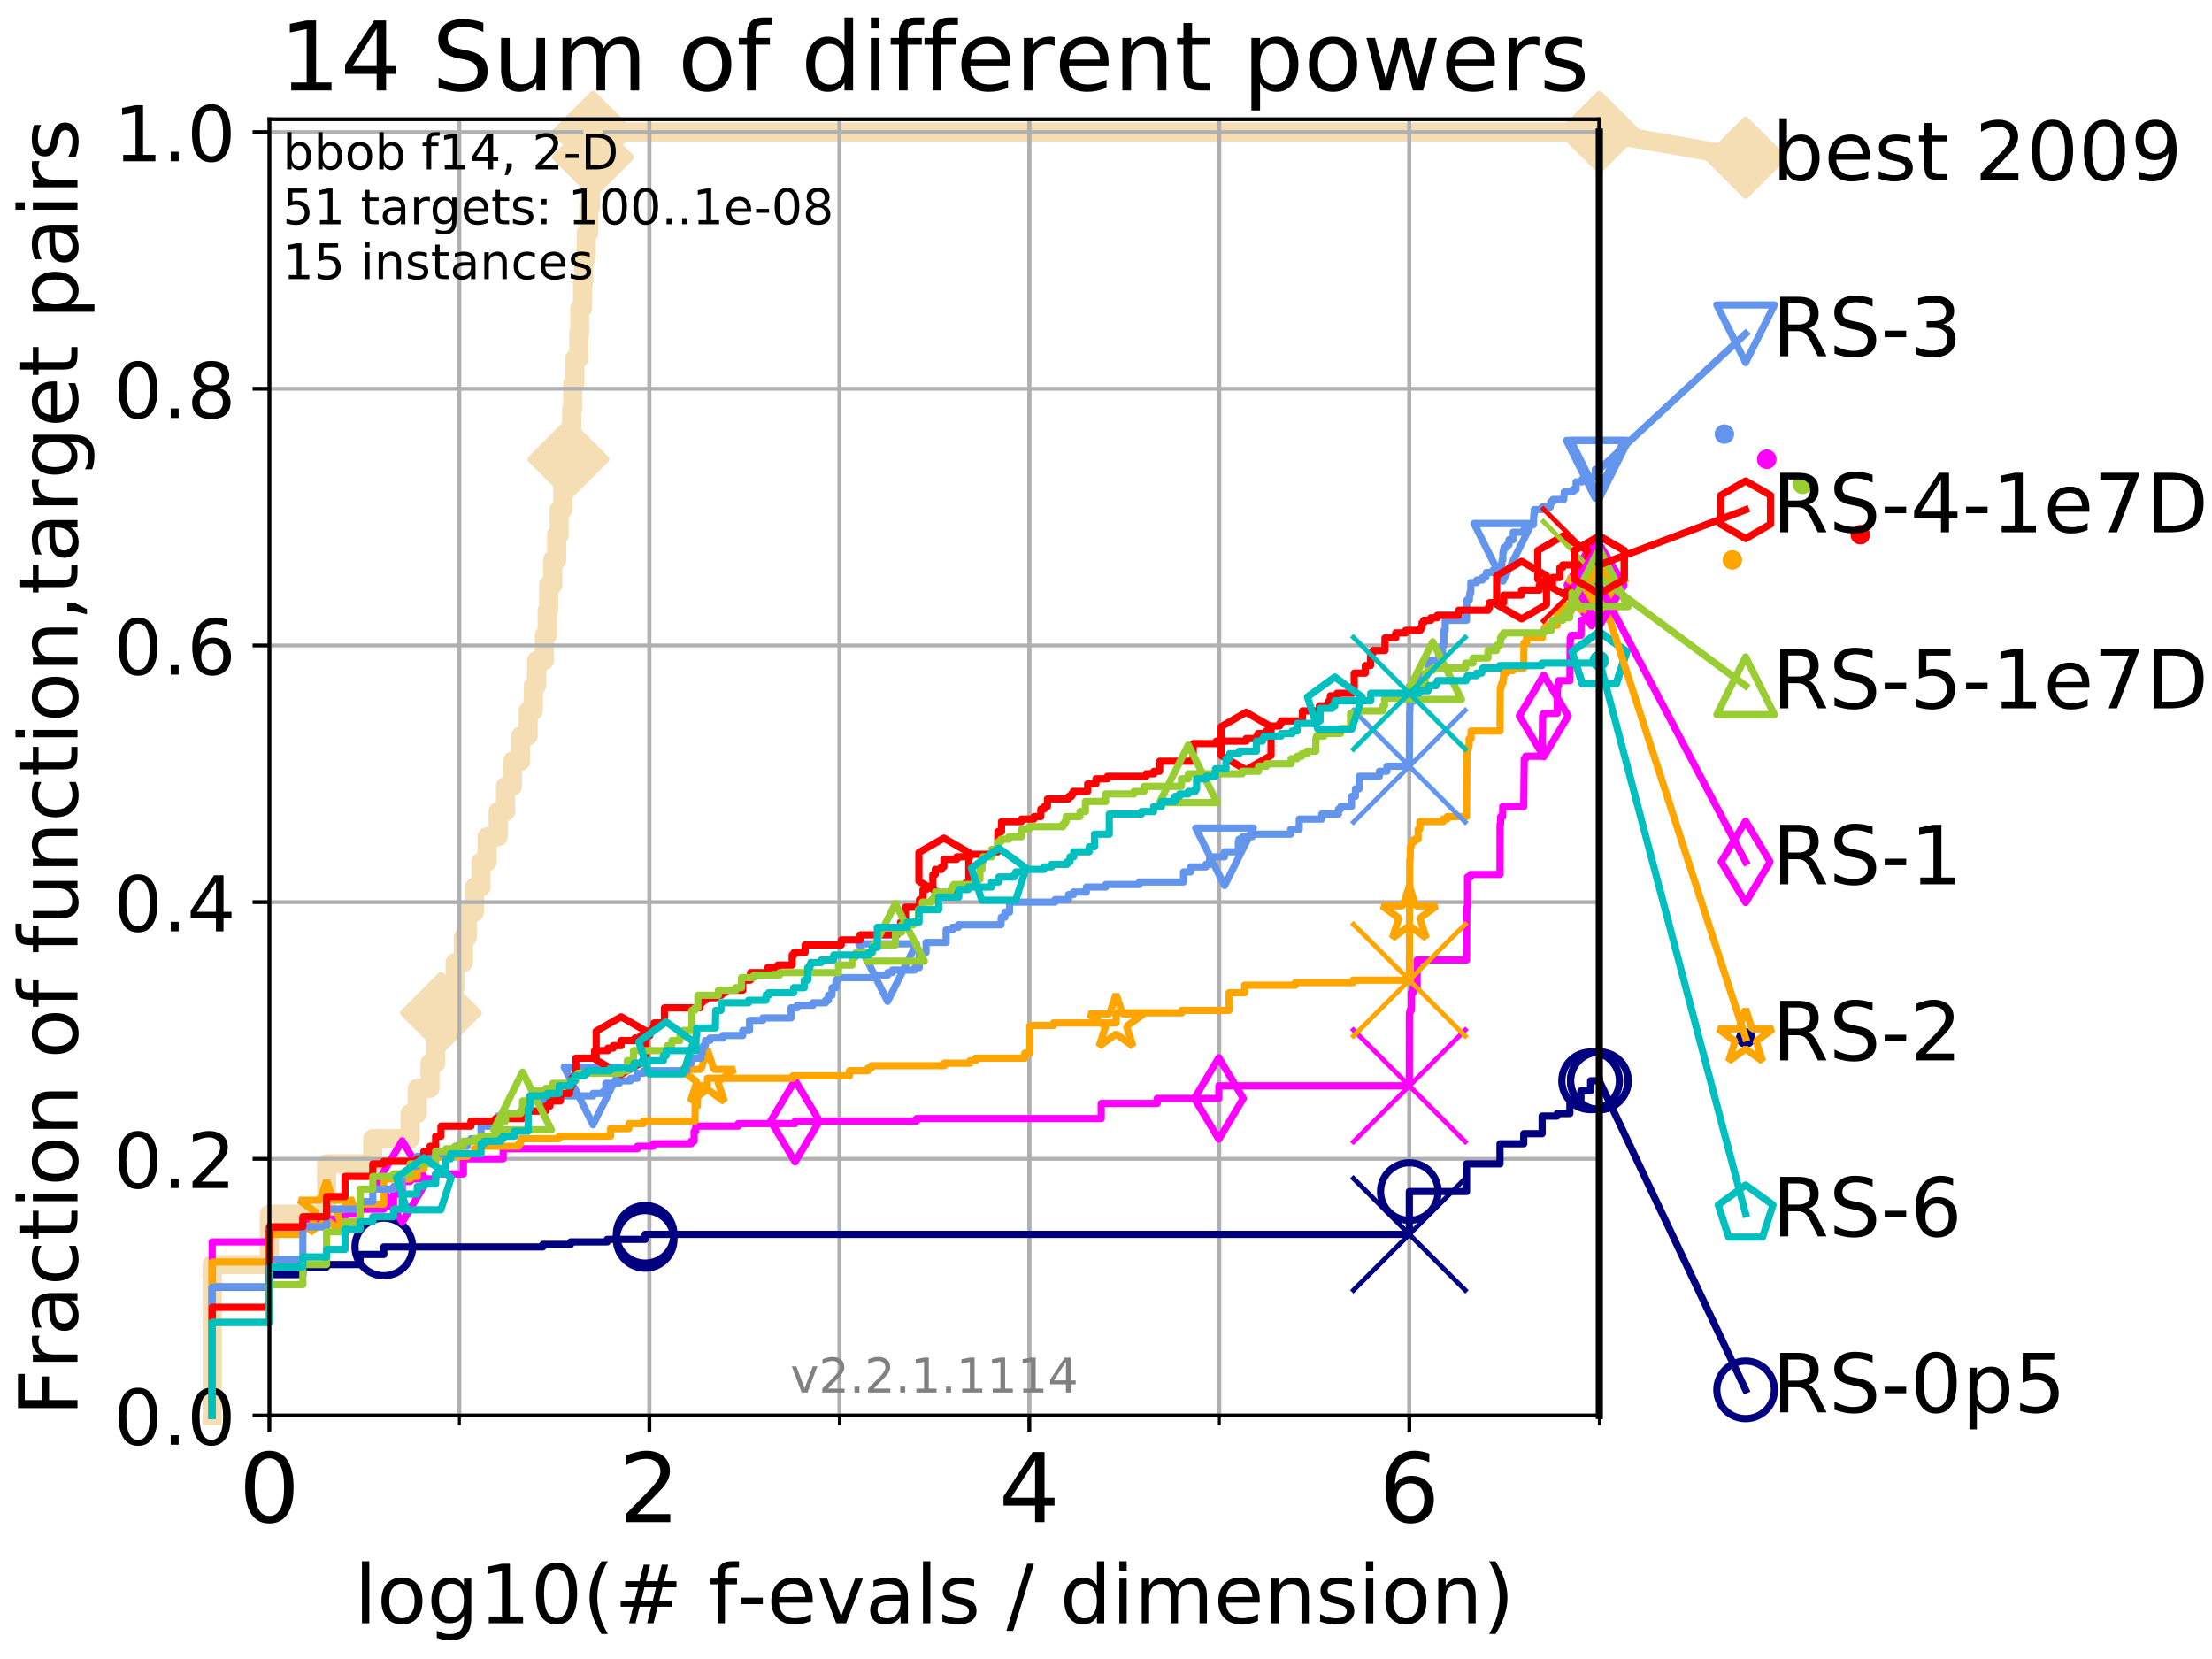 <?xml version="1.0" encoding="utf-8" standalone="no"?>
<!DOCTYPE svg PUBLIC "-//W3C//DTD SVG 1.1//EN"
  "http://www.w3.org/Graphics/SVG/1.1/DTD/svg11.dtd">
<!-- Created with matplotlib (http://matplotlib.org/) -->
<svg height="345.6pt" version="1.1" viewBox="0 0 460.8 345.6" width="460.8pt" xmlns="http://www.w3.org/2000/svg" xmlns:xlink="http://www.w3.org/1999/xlink">
 <defs>
  <style type="text/css">
*{stroke-linecap:butt;stroke-linejoin:round;}
  </style>
 </defs>
 <g id="figure_1">
  <g id="patch_1">
   <path d="M 0 345.6 
L 460.8 345.6 
L 460.8 0 
L 0 0 
z
" style="fill:#ffffff;"/>
  </g>
  <g id="axes_1">
   <g id="patch_2">
    <path d="M 56.12 294.88 
L 333.168 294.88 
L 333.168 24.84 
L 56.12 24.84 
z
" style="fill:#ffffff;"/>
   </g>
   <g id="line2d_1">
    <path d="M 44.206 294.88 
L 44.206 263.425 
L 56.12 263.425 
L 56.12 252.94 
L 68.034 252.94 
L 68.034 242.455 
L 77.653 242.455 
L 77.653 237.213 
L 85.422 237.213 
L 85.422 231.97 
L 86.918 231.97 
L 86.918 226.728 
L 89.568 226.728 
L 89.568 221.485 
L 90.753 221.485 
L 90.753 216.243 
L 91.863 216.243 
L 91.863 211 
L 93.887 211 
L 93.887 205.758 
L 94.817 205.758 
L 94.817 200.515 
L 96.537 200.515 
L 96.537 195.273 
L 97.337 195.273 
L 97.337 190.03 
L 98.832 190.03 
L 98.832 184.788 
L 100.208 184.788 
L 100.208 179.546 
L 101.482 179.546 
L 101.482 174.303 
L 103.777 174.303 
L 103.777 169.061 
L 105.317 169.061 
L 105.317 163.818 
L 106.731 163.818 
L 106.731 158.576 
L 108.451 158.576 
L 108.451 153.333 
L 110.015 153.333 
L 110.015 148.091 
L 111.101 148.091 
L 111.101 142.848 
L 111.788 142.848 
L 111.788 137.606 
L 113.396 137.606 
L 113.396 132.363 
L 113.999 132.363 
L 113.999 127.121 
L 114.293 127.121 
L 114.293 121.878 
L 115.146 121.878 
L 115.146 116.636 
L 115.958 116.636 
L 115.958 111.393 
L 116.479 111.393 
L 116.479 106.151 
L 117.232 106.151 
L 117.232 100.908 
L 117.716 100.908 
L 117.716 95.666 
L 118.417 95.666 
L 118.417 90.423 
L 119.092 90.423 
L 119.092 85.181 
L 119.311 85.181 
L 119.311 79.938 
L 119.74 79.938 
L 119.74 74.696 
L 120.569 74.696 
L 120.569 69.453 
L 120.77 69.453 
L 120.77 64.211 
L 121.359 64.211 
L 121.359 58.969 
L 121.551 58.969 
L 121.551 53.726 
L 122.115 53.726 
L 122.115 48.484 
L 122.661 48.484 
L 122.661 43.241 
L 123.015 43.241 
L 123.015 37.999 
L 123.19 37.999 
L 123.19 32.756 
L 123.533 32.756 
L 123.533 27.514 
L 333.168 27.514 
" style="fill:none;stroke:#f5deb3;stroke-linecap:square;stroke-width:4;"/>
   </g>
   <g id="line2d_2">
    <defs>
     <path d="M -0 7.778 
L 7.778 0 
L 0 -7.778 
L -7.778 -0 
z
" id="mba82b27c67" style="stroke:#f5deb3;stroke-linejoin:miter;stroke-width:1.5;"/>
    </defs>
    <g>
     <use style="fill:#f5deb3;stroke:#f5deb3;stroke-linejoin:miter;stroke-width:1.5;" x="91.863" xlink:href="#mba82b27c67" y="211"/>
     <use style="fill:#f5deb3;stroke:#f5deb3;stroke-linejoin:miter;stroke-width:1.5;" x="118.417" xlink:href="#mba82b27c67" y="95.666"/>
     <use style="fill:#f5deb3;stroke:#f5deb3;stroke-linejoin:miter;stroke-width:1.5;" x="123.533" xlink:href="#mba82b27c67" y="32.756"/>
     <use style="fill:#f5deb3;stroke:#f5deb3;stroke-linejoin:miter;stroke-width:1.5;" x="123.533" xlink:href="#mba82b27c67" y="27.514"/>
     <use style="fill:#f5deb3;stroke:#f5deb3;stroke-linejoin:miter;stroke-width:1.5;" x="123.533" xlink:href="#mba82b27c67" y="27.514"/>
     <use style="fill:#f5deb3;stroke:#f5deb3;stroke-linejoin:miter;stroke-width:1.5;" x="333.168" xlink:href="#mba82b27c67" y="27.514"/>
    </g>
   </g>
   <g id="line2d_3">
    <path style="fill:none;stroke:#f5deb3;stroke-linecap:square;stroke-width:4;"/>
    <g/>
   </g>
   <g id="line2d_4">
    <path d="M 333.168 27.514 
L 363.643 32.861 
" style="fill:none;stroke:#f5deb3;stroke-linecap:square;stroke-width:4;"/>
    <g>
     <use style="fill:#f5deb3;stroke:#f5deb3;stroke-linejoin:miter;stroke-width:1.5;" x="333.168" xlink:href="#mba82b27c67" y="27.514"/>
     <use style="fill:#f5deb3;stroke:#f5deb3;stroke-linejoin:miter;stroke-width:1.5;" x="363.643" xlink:href="#mba82b27c67" y="32.861"/>
    </g>
   </g>
   <g id="matplotlib.axis_1">
    <g id="xtick_1">
     <g id="line2d_5">
      <path clip-path="url(#pdf42645827)" d="M 56.12 294.88 
L 56.12 24.84 
" style="fill:none;stroke:#b0b0b0;stroke-linecap:square;stroke-width:0.8;"/>
     </g>
     <g id="line2d_6">
      <defs>
       <path d="M 0 0 
L 0 3.5 
" id="m50b9fccfc2" style="stroke:#000000;stroke-width:0.8;"/>
      </defs>
      <g>
       <use style="stroke:#000000;stroke-width:0.8;" x="56.12" xlink:href="#m50b9fccfc2" y="294.88"/>
      </g>
     </g>
     <g id="text_1">
      <!-- 0 -->
      <defs>
       <path d="M 31.781 66.406 
Q 24.172 66.406 20.328 58.906 
Q 16.5 51.422 16.5 36.375 
Q 16.5 21.391 20.328 13.891 
Q 24.172 6.391 31.781 6.391 
Q 39.453 6.391 43.281 13.891 
Q 47.125 21.391 47.125 36.375 
Q 47.125 51.422 43.281 58.906 
Q 39.453 66.406 31.781 66.406 
z
M 31.781 74.219 
Q 44.047 74.219 50.516 64.516 
Q 56.984 54.828 56.984 36.375 
Q 56.984 17.969 50.516 8.266 
Q 44.047 -1.422 31.781 -1.422 
Q 19.531 -1.422 13.062 8.266 
Q 6.594 17.969 6.594 36.375 
Q 6.594 54.828 13.062 64.516 
Q 19.531 74.219 31.781 74.219 
z
" id="DejaVuSans-30"/>
      </defs>
      <g transform="translate(49.758 317.077)scale(0.2 -0.2)">
       <use xlink:href="#DejaVuSans-30"/>
      </g>
     </g>
    </g>
    <g id="xtick_2">
     <g id="line2d_7">
      <path clip-path="url(#pdf42645827)" d="M 135.277 294.88 
L 135.277 24.84 
" style="fill:none;stroke:#b0b0b0;stroke-linecap:square;stroke-width:0.8;"/>
     </g>
     <g id="line2d_8">
      <g>
       <use style="stroke:#000000;stroke-width:0.8;" x="135.277" xlink:href="#m50b9fccfc2" y="294.88"/>
      </g>
     </g>
     <g id="text_2">
      <!-- 2 -->
      <defs>
       <path d="M 19.188 8.297 
L 53.609 8.297 
L 53.609 0 
L 7.328 0 
L 7.328 8.297 
Q 12.938 14.109 22.625 23.891 
Q 32.328 33.688 34.812 36.531 
Q 39.547 41.844 41.422 45.531 
Q 43.312 49.219 43.312 52.781 
Q 43.312 58.594 39.234 62.25 
Q 35.156 65.922 28.609 65.922 
Q 23.969 65.922 18.812 64.312 
Q 13.672 62.703 7.812 59.422 
L 7.812 69.391 
Q 13.766 71.781 18.938 73 
Q 24.125 74.219 28.422 74.219 
Q 39.75 74.219 46.484 68.547 
Q 53.219 62.891 53.219 53.422 
Q 53.219 48.922 51.531 44.891 
Q 49.859 40.875 45.406 35.406 
Q 44.188 33.984 37.641 27.219 
Q 31.109 20.453 19.188 8.297 
z
" id="DejaVuSans-32"/>
      </defs>
      <g transform="translate(128.914 317.077)scale(0.2 -0.2)">
       <use xlink:href="#DejaVuSans-32"/>
      </g>
     </g>
    </g>
    <g id="xtick_3">
     <g id="line2d_9">
      <path clip-path="url(#pdf42645827)" d="M 214.433 294.88 
L 214.433 24.84 
" style="fill:none;stroke:#b0b0b0;stroke-linecap:square;stroke-width:0.8;"/>
     </g>
     <g id="line2d_10">
      <g>
       <use style="stroke:#000000;stroke-width:0.8;" x="214.433" xlink:href="#m50b9fccfc2" y="294.88"/>
      </g>
     </g>
     <g id="text_3">
      <!-- 4 -->
      <defs>
       <path d="M 37.797 64.312 
L 12.891 25.391 
L 37.797 25.391 
z
M 35.203 72.906 
L 47.609 72.906 
L 47.609 25.391 
L 58.016 25.391 
L 58.016 17.188 
L 47.609 17.188 
L 47.609 0 
L 37.797 0 
L 37.797 17.188 
L 4.891 17.188 
L 4.891 26.703 
z
" id="DejaVuSans-34"/>
      </defs>
      <g transform="translate(208.071 317.077)scale(0.2 -0.2)">
       <use xlink:href="#DejaVuSans-34"/>
      </g>
     </g>
    </g>
    <g id="xtick_4">
     <g id="line2d_11">
      <path clip-path="url(#pdf42645827)" d="M 293.59 294.88 
L 293.59 24.84 
" style="fill:none;stroke:#b0b0b0;stroke-linecap:square;stroke-width:0.8;"/>
     </g>
     <g id="line2d_12">
      <g>
       <use style="stroke:#000000;stroke-width:0.8;" x="293.59" xlink:href="#m50b9fccfc2" y="294.88"/>
      </g>
     </g>
     <g id="text_4">
      <!-- 6 -->
      <defs>
       <path d="M 33.016 40.375 
Q 26.375 40.375 22.484 35.828 
Q 18.609 31.297 18.609 23.391 
Q 18.609 15.531 22.484 10.953 
Q 26.375 6.391 33.016 6.391 
Q 39.656 6.391 43.531 10.953 
Q 47.406 15.531 47.406 23.391 
Q 47.406 31.297 43.531 35.828 
Q 39.656 40.375 33.016 40.375 
z
M 52.594 71.297 
L 52.594 62.312 
Q 48.875 64.062 45.094 64.984 
Q 41.312 65.922 37.594 65.922 
Q 27.828 65.922 22.672 59.328 
Q 17.531 52.734 16.797 39.406 
Q 19.672 43.656 24.016 45.922 
Q 28.375 48.188 33.594 48.188 
Q 44.578 48.188 50.953 41.516 
Q 57.328 34.859 57.328 23.391 
Q 57.328 12.156 50.688 5.359 
Q 44.047 -1.422 33.016 -1.422 
Q 20.359 -1.422 13.672 8.266 
Q 6.984 17.969 6.984 36.375 
Q 6.984 53.656 15.188 63.938 
Q 23.391 74.219 37.203 74.219 
Q 40.922 74.219 44.703 73.484 
Q 48.484 72.75 52.594 71.297 
z
" id="DejaVuSans-36"/>
      </defs>
      <g transform="translate(287.227 317.077)scale(0.2 -0.2)">
       <use xlink:href="#DejaVuSans-36"/>
      </g>
     </g>
    </g>
    <g id="xtick_5">
     <g id="line2d_13">
      <path clip-path="url(#pdf42645827)" d="M 56.12 294.88 
L 56.12 24.84 
" style="fill:none;stroke:#b0b0b0;stroke-linecap:square;stroke-width:0.8;"/>
     </g>
     <g id="line2d_14">
      <defs>
       <path d="M 0 0 
L 0 2 
" id="mc11f7fefef" style="stroke:#000000;stroke-width:0.6;"/>
      </defs>
      <g>
       <use style="stroke:#000000;stroke-width:0.6;" x="56.12" xlink:href="#mc11f7fefef" y="294.88"/>
      </g>
     </g>
    </g>
    <g id="xtick_6">
     <g id="line2d_15">
      <path clip-path="url(#pdf42645827)" d="M 95.698 294.88 
L 95.698 24.84 
" style="fill:none;stroke:#b0b0b0;stroke-linecap:square;stroke-width:0.8;"/>
     </g>
     <g id="line2d_16">
      <g>
       <use style="stroke:#000000;stroke-width:0.6;" x="95.698" xlink:href="#mc11f7fefef" y="294.88"/>
      </g>
     </g>
    </g>
    <g id="xtick_7">
     <g id="line2d_17">
      <path clip-path="url(#pdf42645827)" d="M 135.277 294.88 
L 135.277 24.84 
" style="fill:none;stroke:#b0b0b0;stroke-linecap:square;stroke-width:0.8;"/>
     </g>
     <g id="line2d_18">
      <g>
       <use style="stroke:#000000;stroke-width:0.6;" x="135.277" xlink:href="#mc11f7fefef" y="294.88"/>
      </g>
     </g>
    </g>
    <g id="xtick_8">
     <g id="line2d_19">
      <path clip-path="url(#pdf42645827)" d="M 174.855 294.88 
L 174.855 24.84 
" style="fill:none;stroke:#b0b0b0;stroke-linecap:square;stroke-width:0.8;"/>
     </g>
     <g id="line2d_20">
      <g>
       <use style="stroke:#000000;stroke-width:0.6;" x="174.855" xlink:href="#mc11f7fefef" y="294.88"/>
      </g>
     </g>
    </g>
    <g id="xtick_9">
     <g id="line2d_21">
      <path clip-path="url(#pdf42645827)" d="M 214.433 294.88 
L 214.433 24.84 
" style="fill:none;stroke:#b0b0b0;stroke-linecap:square;stroke-width:0.8;"/>
     </g>
     <g id="line2d_22">
      <g>
       <use style="stroke:#000000;stroke-width:0.6;" x="214.433" xlink:href="#mc11f7fefef" y="294.88"/>
      </g>
     </g>
    </g>
    <g id="xtick_10">
     <g id="line2d_23">
      <path clip-path="url(#pdf42645827)" d="M 254.011 294.88 
L 254.011 24.84 
" style="fill:none;stroke:#b0b0b0;stroke-linecap:square;stroke-width:0.8;"/>
     </g>
     <g id="line2d_24">
      <g>
       <use style="stroke:#000000;stroke-width:0.6;" x="254.011" xlink:href="#mc11f7fefef" y="294.88"/>
      </g>
     </g>
    </g>
    <g id="xtick_11">
     <g id="line2d_25">
      <path clip-path="url(#pdf42645827)" d="M 293.59 294.88 
L 293.59 24.84 
" style="fill:none;stroke:#b0b0b0;stroke-linecap:square;stroke-width:0.8;"/>
     </g>
     <g id="line2d_26">
      <g>
       <use style="stroke:#000000;stroke-width:0.6;" x="293.59" xlink:href="#mc11f7fefef" y="294.88"/>
      </g>
     </g>
    </g>
    <g id="xtick_12">
     <g id="line2d_27">
      <path clip-path="url(#pdf42645827)" d="M 333.168 294.88 
L 333.168 24.84 
" style="fill:none;stroke:#b0b0b0;stroke-linecap:square;stroke-width:0.8;"/>
     </g>
     <g id="line2d_28">
      <g>
       <use style="stroke:#000000;stroke-width:0.6;" x="333.168" xlink:href="#mc11f7fefef" y="294.88"/>
      </g>
     </g>
    </g>
    <g id="text_5">
     <!-- log10(# f-evals / dimension) -->
     <defs>
      <path d="M 9.422 75.984 
L 18.406 75.984 
L 18.406 0 
L 9.422 0 
z
" id="DejaVuSans-6c"/>
      <path d="M 30.609 48.391 
Q 23.391 48.391 19.188 42.75 
Q 14.984 37.109 14.984 27.297 
Q 14.984 17.484 19.156 11.844 
Q 23.344 6.203 30.609 6.203 
Q 37.797 6.203 41.984 11.859 
Q 46.188 17.531 46.188 27.297 
Q 46.188 37.016 41.984 42.703 
Q 37.797 48.391 30.609 48.391 
z
M 30.609 56 
Q 42.328 56 49.016 48.375 
Q 55.719 40.766 55.719 27.297 
Q 55.719 13.875 49.016 6.219 
Q 42.328 -1.422 30.609 -1.422 
Q 18.844 -1.422 12.172 6.219 
Q 5.516 13.875 5.516 27.297 
Q 5.516 40.766 12.172 48.375 
Q 18.844 56 30.609 56 
z
" id="DejaVuSans-6f"/>
      <path d="M 45.406 27.984 
Q 45.406 37.75 41.375 43.109 
Q 37.359 48.484 30.078 48.484 
Q 22.859 48.484 18.828 43.109 
Q 14.797 37.75 14.797 27.984 
Q 14.797 18.266 18.828 12.891 
Q 22.859 7.516 30.078 7.516 
Q 37.359 7.516 41.375 12.891 
Q 45.406 18.266 45.406 27.984 
z
M 54.391 6.781 
Q 54.391 -7.172 48.188 -13.984 
Q 42 -20.797 29.203 -20.797 
Q 24.469 -20.797 20.266 -20.094 
Q 16.062 -19.391 12.109 -17.922 
L 12.109 -9.188 
Q 16.062 -11.328 19.922 -12.344 
Q 23.781 -13.375 27.781 -13.375 
Q 36.625 -13.375 41.016 -8.766 
Q 45.406 -4.156 45.406 5.172 
L 45.406 9.625 
Q 42.625 4.781 38.281 2.391 
Q 33.938 0 27.875 0 
Q 17.828 0 11.672 7.656 
Q 5.516 15.328 5.516 27.984 
Q 5.516 40.672 11.672 48.328 
Q 17.828 56 27.875 56 
Q 33.938 56 38.281 53.609 
Q 42.625 51.219 45.406 46.391 
L 45.406 54.688 
L 54.391 54.688 
z
" id="DejaVuSans-67"/>
      <path d="M 12.406 8.297 
L 28.516 8.297 
L 28.516 63.922 
L 10.984 60.406 
L 10.984 69.391 
L 28.422 72.906 
L 38.281 72.906 
L 38.281 8.297 
L 54.391 8.297 
L 54.391 0 
L 12.406 0 
z
" id="DejaVuSans-31"/>
      <path d="M 31 75.875 
Q 24.469 64.656 21.281 53.656 
Q 18.109 42.672 18.109 31.391 
Q 18.109 20.125 21.312 9.062 
Q 24.516 -2 31 -13.188 
L 23.188 -13.188 
Q 15.875 -1.703 12.234 9.375 
Q 8.594 20.453 8.594 31.391 
Q 8.594 42.281 12.203 53.312 
Q 15.828 64.359 23.188 75.875 
z
" id="DejaVuSans-28"/>
      <path d="M 51.125 44 
L 36.922 44 
L 32.812 27.688 
L 47.125 27.688 
z
M 43.797 71.781 
L 38.719 51.516 
L 52.984 51.516 
L 58.109 71.781 
L 65.922 71.781 
L 60.891 51.516 
L 76.125 51.516 
L 76.125 44 
L 58.984 44 
L 54.984 27.688 
L 70.516 27.688 
L 70.516 20.219 
L 53.078 20.219 
L 48 0 
L 40.188 0 
L 45.219 20.219 
L 30.906 20.219 
L 25.875 0 
L 18.016 0 
L 23.094 20.219 
L 7.719 20.219 
L 7.719 27.688 
L 24.906 27.688 
L 29 44 
L 13.281 44 
L 13.281 51.516 
L 30.906 51.516 
L 35.891 71.781 
z
" id="DejaVuSans-23"/>
      <path id="DejaVuSans-20"/>
      <path d="M 37.109 75.984 
L 37.109 68.5 
L 28.516 68.5 
Q 23.688 68.5 21.797 66.547 
Q 19.922 64.594 19.922 59.516 
L 19.922 54.688 
L 34.719 54.688 
L 34.719 47.703 
L 19.922 47.703 
L 19.922 0 
L 10.891 0 
L 10.891 47.703 
L 2.297 47.703 
L 2.297 54.688 
L 10.891 54.688 
L 10.891 58.5 
Q 10.891 67.625 15.141 71.797 
Q 19.391 75.984 28.609 75.984 
z
" id="DejaVuSans-66"/>
      <path d="M 4.891 31.391 
L 31.203 31.391 
L 31.203 23.391 
L 4.891 23.391 
z
" id="DejaVuSans-2d"/>
      <path d="M 56.203 29.594 
L 56.203 25.203 
L 14.891 25.203 
Q 15.484 15.922 20.484 11.062 
Q 25.484 6.203 34.422 6.203 
Q 39.594 6.203 44.453 7.469 
Q 49.312 8.734 54.109 11.281 
L 54.109 2.781 
Q 49.266 0.734 44.188 -0.344 
Q 39.109 -1.422 33.891 -1.422 
Q 20.797 -1.422 13.156 6.188 
Q 5.516 13.812 5.516 26.812 
Q 5.516 40.234 12.766 48.109 
Q 20.016 56 32.328 56 
Q 43.359 56 49.781 48.891 
Q 56.203 41.797 56.203 29.594 
z
M 47.219 32.234 
Q 47.125 39.594 43.094 43.984 
Q 39.062 48.391 32.422 48.391 
Q 24.906 48.391 20.391 44.141 
Q 15.875 39.891 15.188 32.172 
z
" id="DejaVuSans-65"/>
      <path d="M 2.984 54.688 
L 12.5 54.688 
L 29.594 8.797 
L 46.688 54.688 
L 56.203 54.688 
L 35.688 0 
L 23.484 0 
z
" id="DejaVuSans-76"/>
      <path d="M 34.281 27.484 
Q 23.391 27.484 19.188 25 
Q 14.984 22.516 14.984 16.5 
Q 14.984 11.719 18.141 8.906 
Q 21.297 6.109 26.703 6.109 
Q 34.188 6.109 38.703 11.406 
Q 43.219 16.703 43.219 25.484 
L 43.219 27.484 
z
M 52.203 31.203 
L 52.203 0 
L 43.219 0 
L 43.219 8.297 
Q 40.141 3.328 35.547 0.953 
Q 30.953 -1.422 24.312 -1.422 
Q 15.922 -1.422 10.953 3.297 
Q 6 8.016 6 15.922 
Q 6 25.141 12.172 29.828 
Q 18.359 34.516 30.609 34.516 
L 43.219 34.516 
L 43.219 35.406 
Q 43.219 41.609 39.141 45 
Q 35.062 48.391 27.688 48.391 
Q 23 48.391 18.547 47.266 
Q 14.109 46.141 10.016 43.891 
L 10.016 52.203 
Q 14.938 54.109 19.578 55.047 
Q 24.219 56 28.609 56 
Q 40.484 56 46.344 49.844 
Q 52.203 43.703 52.203 31.203 
z
" id="DejaVuSans-61"/>
      <path d="M 44.281 53.078 
L 44.281 44.578 
Q 40.484 46.531 36.375 47.5 
Q 32.281 48.484 27.875 48.484 
Q 21.188 48.484 17.844 46.438 
Q 14.5 44.391 14.5 40.281 
Q 14.5 37.156 16.891 35.375 
Q 19.281 33.594 26.516 31.984 
L 29.594 31.297 
Q 39.156 29.25 43.188 25.516 
Q 47.219 21.781 47.219 15.094 
Q 47.219 7.469 41.188 3.016 
Q 35.156 -1.422 24.609 -1.422 
Q 20.219 -1.422 15.453 -0.562 
Q 10.688 0.297 5.422 2 
L 5.422 11.281 
Q 10.406 8.688 15.234 7.391 
Q 20.062 6.109 24.812 6.109 
Q 31.156 6.109 34.562 8.281 
Q 37.984 10.453 37.984 14.406 
Q 37.984 18.062 35.516 20.016 
Q 33.062 21.969 24.703 23.781 
L 21.578 24.516 
Q 13.234 26.266 9.516 29.906 
Q 5.812 33.547 5.812 39.891 
Q 5.812 47.609 11.281 51.797 
Q 16.75 56 26.812 56 
Q 31.781 56 36.172 55.266 
Q 40.578 54.547 44.281 53.078 
z
" id="DejaVuSans-73"/>
      <path d="M 25.391 72.906 
L 33.688 72.906 
L 8.297 -9.281 
L 0 -9.281 
z
" id="DejaVuSans-2f"/>
      <path d="M 45.406 46.391 
L 45.406 75.984 
L 54.391 75.984 
L 54.391 0 
L 45.406 0 
L 45.406 8.203 
Q 42.578 3.328 38.25 0.953 
Q 33.938 -1.422 27.875 -1.422 
Q 17.969 -1.422 11.734 6.484 
Q 5.516 14.406 5.516 27.297 
Q 5.516 40.188 11.734 48.094 
Q 17.969 56 27.875 56 
Q 33.938 56 38.25 53.625 
Q 42.578 51.266 45.406 46.391 
z
M 14.797 27.297 
Q 14.797 17.391 18.875 11.75 
Q 22.953 6.109 30.078 6.109 
Q 37.203 6.109 41.297 11.75 
Q 45.406 17.391 45.406 27.297 
Q 45.406 37.203 41.297 42.844 
Q 37.203 48.484 30.078 48.484 
Q 22.953 48.484 18.875 42.844 
Q 14.797 37.203 14.797 27.297 
z
" id="DejaVuSans-64"/>
      <path d="M 9.422 54.688 
L 18.406 54.688 
L 18.406 0 
L 9.422 0 
z
M 9.422 75.984 
L 18.406 75.984 
L 18.406 64.594 
L 9.422 64.594 
z
" id="DejaVuSans-69"/>
      <path d="M 52 44.188 
Q 55.375 50.25 60.062 53.125 
Q 64.75 56 71.094 56 
Q 79.641 56 84.281 50.016 
Q 88.922 44.047 88.922 33.016 
L 88.922 0 
L 79.891 0 
L 79.891 32.719 
Q 79.891 40.578 77.094 44.375 
Q 74.312 48.188 68.609 48.188 
Q 61.625 48.188 57.562 43.547 
Q 53.516 38.922 53.516 30.906 
L 53.516 0 
L 44.484 0 
L 44.484 32.719 
Q 44.484 40.625 41.703 44.406 
Q 38.922 48.188 33.109 48.188 
Q 26.219 48.188 22.156 43.531 
Q 18.109 38.875 18.109 30.906 
L 18.109 0 
L 9.078 0 
L 9.078 54.688 
L 18.109 54.688 
L 18.109 46.188 
Q 21.188 51.219 25.484 53.609 
Q 29.781 56 35.688 56 
Q 41.656 56 45.828 52.969 
Q 50 49.953 52 44.188 
z
" id="DejaVuSans-6d"/>
      <path d="M 54.891 33.016 
L 54.891 0 
L 45.906 0 
L 45.906 32.719 
Q 45.906 40.484 42.875 44.328 
Q 39.844 48.188 33.797 48.188 
Q 26.516 48.188 22.312 43.547 
Q 18.109 38.922 18.109 30.906 
L 18.109 0 
L 9.078 0 
L 9.078 54.688 
L 18.109 54.688 
L 18.109 46.188 
Q 21.344 51.125 25.703 53.562 
Q 30.078 56 35.797 56 
Q 45.219 56 50.047 50.172 
Q 54.891 44.344 54.891 33.016 
z
" id="DejaVuSans-6e"/>
      <path d="M 8.016 75.875 
L 15.828 75.875 
Q 23.141 64.359 26.781 53.312 
Q 30.422 42.281 30.422 31.391 
Q 30.422 20.453 26.781 9.375 
Q 23.141 -1.703 15.828 -13.188 
L 8.016 -13.188 
Q 14.5 -2 17.703 9.062 
Q 20.906 20.125 20.906 31.391 
Q 20.906 42.672 17.703 53.656 
Q 14.5 64.656 8.016 75.875 
z
" id="DejaVuSans-29"/>
     </defs>
     <g transform="translate(73.803 338.154)scale(0.17 -0.17)">
      <use xlink:href="#DejaVuSans-6c"/>
      <use x="27.783" xlink:href="#DejaVuSans-6f"/>
      <use x="88.965" xlink:href="#DejaVuSans-67"/>
      <use x="152.441" xlink:href="#DejaVuSans-31"/>
      <use x="216.064" xlink:href="#DejaVuSans-30"/>
      <use x="279.688" xlink:href="#DejaVuSans-28"/>
      <use x="318.701" xlink:href="#DejaVuSans-23"/>
      <use x="402.49" xlink:href="#DejaVuSans-20"/>
      <use x="434.277" xlink:href="#DejaVuSans-66"/>
      <use x="469.404" xlink:href="#DejaVuSans-2d"/>
      <use x="505.488" xlink:href="#DejaVuSans-65"/>
      <use x="567.012" xlink:href="#DejaVuSans-76"/>
      <use x="626.191" xlink:href="#DejaVuSans-61"/>
      <use x="687.471" xlink:href="#DejaVuSans-6c"/>
      <use x="715.254" xlink:href="#DejaVuSans-73"/>
      <use x="767.354" xlink:href="#DejaVuSans-20"/>
      <use x="799.141" xlink:href="#DejaVuSans-2f"/>
      <use x="832.832" xlink:href="#DejaVuSans-20"/>
      <use x="864.619" xlink:href="#DejaVuSans-64"/>
      <use x="928.096" xlink:href="#DejaVuSans-69"/>
      <use x="955.879" xlink:href="#DejaVuSans-6d"/>
      <use x="1053.291" xlink:href="#DejaVuSans-65"/>
      <use x="1114.814" xlink:href="#DejaVuSans-6e"/>
      <use x="1178.193" xlink:href="#DejaVuSans-73"/>
      <use x="1230.293" xlink:href="#DejaVuSans-69"/>
      <use x="1258.076" xlink:href="#DejaVuSans-6f"/>
      <use x="1319.258" xlink:href="#DejaVuSans-6e"/>
      <use x="1382.637" xlink:href="#DejaVuSans-29"/>
     </g>
    </g>
   </g>
   <g id="matplotlib.axis_2">
    <g id="ytick_1">
     <g id="line2d_29">
      <path clip-path="url(#pdf42645827)" d="M 56.12 294.88 
L 333.168 294.88 
" style="fill:none;stroke:#b0b0b0;stroke-linecap:square;stroke-width:0.8;"/>
     </g>
     <g id="line2d_30">
      <defs>
       <path d="M 0 0 
L -3.5 0 
" id="maca716ab49" style="stroke:#000000;stroke-width:0.8;"/>
      </defs>
      <g>
       <use style="stroke:#000000;stroke-width:0.8;" x="56.12" xlink:href="#maca716ab49" y="294.88"/>
      </g>
     </g>
     <g id="text_6">
      <!-- 0.0 -->
      <defs>
       <path d="M 10.688 12.406 
L 21 12.406 
L 21 0 
L 10.688 0 
z
" id="DejaVuSans-2e"/>
      </defs>
      <g transform="translate(23.675 300.959)scale(0.16 -0.16)">
       <use xlink:href="#DejaVuSans-30"/>
       <use x="63.623" xlink:href="#DejaVuSans-2e"/>
       <use x="95.41" xlink:href="#DejaVuSans-30"/>
      </g>
     </g>
    </g>
    <g id="ytick_2">
     <g id="line2d_31">
      <path clip-path="url(#pdf42645827)" d="M 56.12 241.407 
L 333.168 241.407 
" style="fill:none;stroke:#b0b0b0;stroke-linecap:square;stroke-width:0.8;"/>
     </g>
     <g id="line2d_32">
      <g>
       <use style="stroke:#000000;stroke-width:0.8;" x="56.12" xlink:href="#maca716ab49" y="241.407"/>
      </g>
     </g>
     <g id="text_7">
      <!-- 0.2 -->
      <g transform="translate(23.675 247.485)scale(0.16 -0.16)">
       <use xlink:href="#DejaVuSans-30"/>
       <use x="63.623" xlink:href="#DejaVuSans-2e"/>
       <use x="95.41" xlink:href="#DejaVuSans-32"/>
      </g>
     </g>
    </g>
    <g id="ytick_3">
     <g id="line2d_33">
      <path clip-path="url(#pdf42645827)" d="M 56.12 187.933 
L 333.168 187.933 
" style="fill:none;stroke:#b0b0b0;stroke-linecap:square;stroke-width:0.8;"/>
     </g>
     <g id="line2d_34">
      <g>
       <use style="stroke:#000000;stroke-width:0.8;" x="56.12" xlink:href="#maca716ab49" y="187.933"/>
      </g>
     </g>
     <g id="text_8">
      <!-- 0.4 -->
      <g transform="translate(23.675 194.012)scale(0.16 -0.16)">
       <use xlink:href="#DejaVuSans-30"/>
       <use x="63.623" xlink:href="#DejaVuSans-2e"/>
       <use x="95.41" xlink:href="#DejaVuSans-34"/>
      </g>
     </g>
    </g>
    <g id="ytick_4">
     <g id="line2d_35">
      <path clip-path="url(#pdf42645827)" d="M 56.12 134.46 
L 333.168 134.46 
" style="fill:none;stroke:#b0b0b0;stroke-linecap:square;stroke-width:0.8;"/>
     </g>
     <g id="line2d_36">
      <g>
       <use style="stroke:#000000;stroke-width:0.8;" x="56.12" xlink:href="#maca716ab49" y="134.46"/>
      </g>
     </g>
     <g id="text_9">
      <!-- 0.6 -->
      <g transform="translate(23.675 140.539)scale(0.16 -0.16)">
       <use xlink:href="#DejaVuSans-30"/>
       <use x="63.623" xlink:href="#DejaVuSans-2e"/>
       <use x="95.41" xlink:href="#DejaVuSans-36"/>
      </g>
     </g>
    </g>
    <g id="ytick_5">
     <g id="line2d_37">
      <path clip-path="url(#pdf42645827)" d="M 56.12 80.987 
L 333.168 80.987 
" style="fill:none;stroke:#b0b0b0;stroke-linecap:square;stroke-width:0.8;"/>
     </g>
     <g id="line2d_38">
      <g>
       <use style="stroke:#000000;stroke-width:0.8;" x="56.12" xlink:href="#maca716ab49" y="80.987"/>
      </g>
     </g>
     <g id="text_10">
      <!-- 0.8 -->
      <defs>
       <path d="M 31.781 34.625 
Q 24.75 34.625 20.719 30.859 
Q 16.703 27.094 16.703 20.516 
Q 16.703 13.922 20.719 10.156 
Q 24.75 6.391 31.781 6.391 
Q 38.812 6.391 42.859 10.172 
Q 46.922 13.969 46.922 20.516 
Q 46.922 27.094 42.891 30.859 
Q 38.875 34.625 31.781 34.625 
z
M 21.922 38.812 
Q 15.578 40.375 12.031 44.719 
Q 8.5 49.078 8.5 55.328 
Q 8.5 64.062 14.719 69.141 
Q 20.953 74.219 31.781 74.219 
Q 42.672 74.219 48.875 69.141 
Q 55.078 64.062 55.078 55.328 
Q 55.078 49.078 51.531 44.719 
Q 48 40.375 41.703 38.812 
Q 48.828 37.156 52.797 32.312 
Q 56.781 27.484 56.781 20.516 
Q 56.781 9.906 50.312 4.234 
Q 43.844 -1.422 31.781 -1.422 
Q 19.734 -1.422 13.25 4.234 
Q 6.781 9.906 6.781 20.516 
Q 6.781 27.484 10.781 32.312 
Q 14.797 37.156 21.922 38.812 
z
M 18.312 54.391 
Q 18.312 48.734 21.844 45.562 
Q 25.391 42.391 31.781 42.391 
Q 38.141 42.391 41.719 45.562 
Q 45.312 48.734 45.312 54.391 
Q 45.312 60.062 41.719 63.234 
Q 38.141 66.406 31.781 66.406 
Q 25.391 66.406 21.844 63.234 
Q 18.312 60.062 18.312 54.391 
z
" id="DejaVuSans-38"/>
      </defs>
      <g transform="translate(23.675 87.066)scale(0.16 -0.16)">
       <use xlink:href="#DejaVuSans-30"/>
       <use x="63.623" xlink:href="#DejaVuSans-2e"/>
       <use x="95.41" xlink:href="#DejaVuSans-38"/>
      </g>
     </g>
    </g>
    <g id="ytick_6">
     <g id="line2d_39">
      <path clip-path="url(#pdf42645827)" d="M 56.12 27.514 
L 333.168 27.514 
" style="fill:none;stroke:#b0b0b0;stroke-linecap:square;stroke-width:0.8;"/>
     </g>
     <g id="line2d_40">
      <g>
       <use style="stroke:#000000;stroke-width:0.8;" x="56.12" xlink:href="#maca716ab49" y="27.514"/>
      </g>
     </g>
     <g id="text_11">
      <!-- 1.0 -->
      <g transform="translate(23.675 33.592)scale(0.16 -0.16)">
       <use xlink:href="#DejaVuSans-31"/>
       <use x="63.623" xlink:href="#DejaVuSans-2e"/>
       <use x="95.41" xlink:href="#DejaVuSans-30"/>
      </g>
     </g>
    </g>
    <g id="text_12">
     <!-- Fraction of function,target pairs -->
     <defs>
      <path d="M 9.812 72.906 
L 51.703 72.906 
L 51.703 64.594 
L 19.672 64.594 
L 19.672 43.109 
L 48.578 43.109 
L 48.578 34.812 
L 19.672 34.812 
L 19.672 0 
L 9.812 0 
z
" id="DejaVuSans-46"/>
      <path d="M 41.109 46.297 
Q 39.594 47.172 37.812 47.578 
Q 36.031 48 33.891 48 
Q 26.266 48 22.188 43.047 
Q 18.109 38.094 18.109 28.812 
L 18.109 0 
L 9.078 0 
L 9.078 54.688 
L 18.109 54.688 
L 18.109 46.188 
Q 20.953 51.172 25.484 53.578 
Q 30.031 56 36.531 56 
Q 37.453 56 38.578 55.875 
Q 39.703 55.766 41.062 55.516 
z
" id="DejaVuSans-72"/>
      <path d="M 48.781 52.594 
L 48.781 44.188 
Q 44.969 46.297 41.141 47.344 
Q 37.312 48.391 33.406 48.391 
Q 24.656 48.391 19.812 42.844 
Q 14.984 37.312 14.984 27.297 
Q 14.984 17.281 19.812 11.734 
Q 24.656 6.203 33.406 6.203 
Q 37.312 6.203 41.141 7.25 
Q 44.969 8.297 48.781 10.406 
L 48.781 2.094 
Q 45.016 0.344 40.984 -0.531 
Q 36.969 -1.422 32.422 -1.422 
Q 20.062 -1.422 12.781 6.344 
Q 5.516 14.109 5.516 27.297 
Q 5.516 40.672 12.859 48.328 
Q 20.219 56 33.016 56 
Q 37.156 56 41.109 55.141 
Q 45.062 54.297 48.781 52.594 
z
" id="DejaVuSans-63"/>
      <path d="M 18.312 70.219 
L 18.312 54.688 
L 36.812 54.688 
L 36.812 47.703 
L 18.312 47.703 
L 18.312 18.016 
Q 18.312 11.328 20.141 9.422 
Q 21.969 7.516 27.594 7.516 
L 36.812 7.516 
L 36.812 0 
L 27.594 0 
Q 17.188 0 13.234 3.875 
Q 9.281 7.766 9.281 18.016 
L 9.281 47.703 
L 2.688 47.703 
L 2.688 54.688 
L 9.281 54.688 
L 9.281 70.219 
z
" id="DejaVuSans-74"/>
      <path d="M 8.5 21.578 
L 8.5 54.688 
L 17.484 54.688 
L 17.484 21.922 
Q 17.484 14.156 20.5 10.266 
Q 23.531 6.391 29.594 6.391 
Q 36.859 6.391 41.078 11.031 
Q 45.312 15.672 45.312 23.688 
L 45.312 54.688 
L 54.297 54.688 
L 54.297 0 
L 45.312 0 
L 45.312 8.406 
Q 42.047 3.422 37.719 1 
Q 33.406 -1.422 27.688 -1.422 
Q 18.266 -1.422 13.375 4.438 
Q 8.5 10.297 8.5 21.578 
z
M 31.109 56 
z
" id="DejaVuSans-75"/>
      <path d="M 11.719 12.406 
L 22.016 12.406 
L 22.016 4 
L 14.016 -11.625 
L 7.719 -11.625 
L 11.719 4 
z
" id="DejaVuSans-2c"/>
      <path d="M 18.109 8.203 
L 18.109 -20.797 
L 9.078 -20.797 
L 9.078 54.688 
L 18.109 54.688 
L 18.109 46.391 
Q 20.953 51.266 25.266 53.625 
Q 29.594 56 35.594 56 
Q 45.562 56 51.781 48.094 
Q 58.016 40.188 58.016 27.297 
Q 58.016 14.406 51.781 6.484 
Q 45.562 -1.422 35.594 -1.422 
Q 29.594 -1.422 25.266 0.953 
Q 20.953 3.328 18.109 8.203 
z
M 48.688 27.297 
Q 48.688 37.203 44.609 42.844 
Q 40.531 48.484 33.406 48.484 
Q 26.266 48.484 22.188 42.844 
Q 18.109 37.203 18.109 27.297 
Q 18.109 17.391 22.188 11.75 
Q 26.266 6.109 33.406 6.109 
Q 40.531 6.109 44.609 11.75 
Q 48.688 17.391 48.688 27.297 
z
" id="DejaVuSans-70"/>
     </defs>
     <g transform="translate(16.14 294.999)rotate(-90)scale(0.17 -0.17)">
      <use xlink:href="#DejaVuSans-46"/>
      <use x="57.41" xlink:href="#DejaVuSans-72"/>
      <use x="98.523" xlink:href="#DejaVuSans-61"/>
      <use x="159.803" xlink:href="#DejaVuSans-63"/>
      <use x="214.783" xlink:href="#DejaVuSans-74"/>
      <use x="253.992" xlink:href="#DejaVuSans-69"/>
      <use x="281.775" xlink:href="#DejaVuSans-6f"/>
      <use x="342.957" xlink:href="#DejaVuSans-6e"/>
      <use x="406.336" xlink:href="#DejaVuSans-20"/>
      <use x="438.123" xlink:href="#DejaVuSans-6f"/>
      <use x="499.305" xlink:href="#DejaVuSans-66"/>
      <use x="534.51" xlink:href="#DejaVuSans-20"/>
      <use x="566.297" xlink:href="#DejaVuSans-66"/>
      <use x="601.502" xlink:href="#DejaVuSans-75"/>
      <use x="664.881" xlink:href="#DejaVuSans-6e"/>
      <use x="728.26" xlink:href="#DejaVuSans-63"/>
      <use x="783.24" xlink:href="#DejaVuSans-74"/>
      <use x="822.449" xlink:href="#DejaVuSans-69"/>
      <use x="850.232" xlink:href="#DejaVuSans-6f"/>
      <use x="911.414" xlink:href="#DejaVuSans-6e"/>
      <use x="974.793" xlink:href="#DejaVuSans-2c"/>
      <use x="1006.58" xlink:href="#DejaVuSans-74"/>
      <use x="1045.789" xlink:href="#DejaVuSans-61"/>
      <use x="1107.068" xlink:href="#DejaVuSans-72"/>
      <use x="1148.166" xlink:href="#DejaVuSans-67"/>
      <use x="1211.643" xlink:href="#DejaVuSans-65"/>
      <use x="1273.166" xlink:href="#DejaVuSans-74"/>
      <use x="1312.375" xlink:href="#DejaVuSans-20"/>
      <use x="1344.162" xlink:href="#DejaVuSans-70"/>
      <use x="1407.639" xlink:href="#DejaVuSans-61"/>
      <use x="1468.918" xlink:href="#DejaVuSans-69"/>
      <use x="1496.701" xlink:href="#DejaVuSans-72"/>
      <use x="1537.814" xlink:href="#DejaVuSans-73"/>
     </g>
    </g>
   </g>
   <g id="line2d_41">
    <defs>
     <path d="M 0 1.5 
C 0.398 1.5 0.779 1.342 1.061 1.061 
C 1.342 0.779 1.5 0.398 1.5 0 
C 1.5 -0.398 1.342 -0.779 1.061 -1.061 
C 0.779 -1.342 0.398 -1.5 0 -1.5 
C -0.398 -1.5 -0.779 -1.342 -1.061 -1.061 
C -1.342 -0.779 -1.5 -0.398 -1.5 0 
C -1.5 0.398 -1.342 0.779 -1.061 1.061 
C -0.779 1.342 -0.398 1.5 0 1.5 
z
" id="ma2d4c36263" style="stroke:#f5deb3;"/>
    </defs>
    <g>
     <use style="fill:#f5deb3;stroke:#f5deb3;" x="123.533" xlink:href="#ma2d4c36263" y="27.514"/>
     <use style="fill:#f5deb3;stroke:#f5deb3;" x="123.533" xlink:href="#ma2d4c36263" y="27.514"/>
    </g>
   </g>
   <g id="line2d_42">
    <defs>
     <path d="M 0 1.5 
C 0.398 1.5 0.779 1.342 1.061 1.061 
C 1.342 0.779 1.5 0.398 1.5 0 
C 1.5 -0.398 1.342 -0.779 1.061 -1.061 
C 0.779 -1.342 0.398 -1.5 0 -1.5 
C -0.398 -1.5 -0.779 -1.342 -1.061 -1.061 
C -1.342 -0.779 -1.5 -0.398 -1.5 0 
C -1.5 0.398 -1.342 0.779 -1.061 1.061 
C -0.779 1.342 -0.398 1.5 0 1.5 
z
" id="m396560bb59" style="stroke:#000080;"/>
    </defs>
    <g>
     <use style="fill:#000080;stroke:#000080;" x="363.677" xlink:href="#m396560bb59" y="216.243"/>
     <use style="fill:#000080;stroke:#000080;" x="363.677" xlink:href="#m396560bb59" y="216.243"/>
    </g>
   </g>
   <g id="line2d_43">
    <path d="M 44.206 294.88 
L 44.206 268.143 
L 56.12 268.143 
L 56.12 265.522 
L 63.089 265.522 
L 63.089 263.949 
L 68.034 263.949 
L 68.034 263.425 
L 75.004 263.425 
L 75.004 261.328 
L 79.949 261.328 
L 79.949 259.755 
L 113.086 259.755 
L 113.086 259.231 
L 118.87 259.231 
L 118.87 258.707 
L 126.496 258.707 
L 126.496 258.183 
L 134.395 258.183 
L 134.395 257.134 
L 293.59 257.134 
L 293.59 251.892 
L 293.59 251.892 
L 293.59 250.843 
L 293.59 250.843 
L 293.59 250.319 
L 293.59 250.319 
L 293.59 249.795 
L 293.591 249.795 
L 293.591 248.746 
L 293.591 248.746 
L 293.591 248.222 
L 305.504 248.222 
L 305.504 245.601 
L 305.504 245.601 
L 305.504 244.552 
L 305.504 244.552 
L 305.504 244.028 
L 305.504 244.028 
L 305.504 242.979 
L 305.504 242.979 
L 305.504 242.455 
L 312.473 242.455 
L 312.473 240.882 
L 312.473 240.882 
L 312.473 240.358 
L 312.473 240.358 
L 312.473 239.834 
L 312.474 239.834 
L 312.474 238.785 
L 312.477 238.785 
L 312.477 238.261 
L 317.418 238.261 
L 317.418 237.737 
L 317.418 237.737 
L 317.418 237.213 
L 317.418 237.213 
L 317.418 236.689 
L 317.421 236.689 
L 317.421 236.164 
L 321.254 236.164 
L 321.254 234.592 
L 321.254 234.592 
L 321.254 234.067 
L 321.254 234.067 
L 321.254 233.543 
L 321.254 233.543 
L 321.254 233.019 
L 321.254 233.019 
L 321.254 232.495 
L 324.388 232.495 
L 324.388 231.97 
L 327.037 231.97 
L 327.037 231.446 
L 327.037 231.446 
L 327.037 230.922 
L 327.037 230.922 
L 327.037 230.398 
L 327.039 230.398 
L 327.039 229.873 
L 329.332 229.873 
L 329.332 228.825 
L 329.332 228.825 
L 329.332 228.301 
L 329.332 228.301 
L 329.332 227.776 
L 329.333 227.776 
L 329.333 227.252 
L 331.357 227.252 
L 331.357 226.204 
L 331.357 226.204 
L 331.357 225.679 
L 331.358 225.679 
L 331.358 225.155 
L 333.168 225.155 
" style="fill:none;stroke:#000080;stroke-linecap:square;stroke-width:1.5;"/>
   </g>
   <g id="line2d_44">
    <defs>
     <path d="M 0 6 
C 1.591 6 3.117 5.368 4.243 4.243 
C 5.368 3.117 6 1.591 6 0 
C 6 -1.591 5.368 -3.117 4.243 -4.243 
C 3.117 -5.368 1.591 -6 0 -6 
C -1.591 -6 -3.117 -5.368 -4.243 -4.243 
C -5.368 -3.117 -6 -1.591 -6 0 
C -6 1.591 -5.368 3.117 -4.243 4.243 
C -3.117 5.368 -1.591 6 0 6 
z
" id="m941e7c67cd" style="stroke:#000080;stroke-width:1.5;"/>
    </defs>
    <g>
     <use style="fill-opacity:0;stroke:#000080;stroke-width:1.5;" x="79.949" xlink:href="#m941e7c67cd" y="259.755"/>
     <use style="fill-opacity:0;stroke:#000080;stroke-width:1.5;" x="134.395" xlink:href="#m941e7c67cd" y="258.183"/>
     <use style="fill-opacity:0;stroke:#000080;stroke-width:1.5;" x="134.395" xlink:href="#m941e7c67cd" y="257.134"/>
     <use style="fill-opacity:0;stroke:#000080;stroke-width:1.5;" x="293.591" xlink:href="#m941e7c67cd" y="248.222"/>
     <use style="fill-opacity:0;stroke:#000080;stroke-width:1.5;" x="331.358" xlink:href="#m941e7c67cd" y="225.155"/>
     <use style="fill-opacity:0;stroke:#000080;stroke-width:1.5;" x="333.168" xlink:href="#m941e7c67cd" y="225.155"/>
    </g>
   </g>
   <g id="line2d_45">
    <path style="fill:none;stroke:#000080;stroke-linecap:square;stroke-width:1.5;"/>
    <g/>
   </g>
   <g id="line2d_46">
    <path clip-path="url(#pdf42645827)" d="M 293.59 257.134 
" style="fill:none;stroke:#000080;stroke-linecap:square;stroke-width:1.5;"/>
    <defs>
     <path d="M -12 12 
L 12 -12 
M -12 -12 
L 12 12 
" id="m187197df24" style="stroke:#000080;"/>
    </defs>
    <g clip-path="url(#pdf42645827)">
     <use style="fill:#000080;stroke:#000080;" x="293.59" xlink:href="#m187197df24" y="257.134"/>
    </g>
   </g>
   <g id="line2d_47">
    <defs>
     <path d="M 0 1.5 
C 0.398 1.5 0.779 1.342 1.061 1.061 
C 1.342 0.779 1.5 0.398 1.5 0 
C 1.5 -0.398 1.342 -0.779 1.061 -1.061 
C 0.779 -1.342 0.398 -1.5 0 -1.5 
C -0.398 -1.5 -0.779 -1.342 -1.061 -1.061 
C -1.342 -0.779 -1.5 -0.398 -1.5 0 
C -1.5 0.398 -1.342 0.779 -1.061 1.061 
C -0.779 1.342 -0.398 1.5 0 1.5 
z
" id="m5021ff17ee" style="stroke:#ff00ff;"/>
    </defs>
    <g>
     <use style="fill:#ff00ff;stroke:#ff00ff;" x="368.034" xlink:href="#m5021ff17ee" y="95.666"/>
     <use style="fill:#ff00ff;stroke:#ff00ff;" x="368.034" xlink:href="#m5021ff17ee" y="95.666"/>
    </g>
   </g>
   <g id="line2d_48">
    <path d="M 44.206 294.88 
L 44.206 258.707 
L 56.12 258.707 
L 56.12 256.61 
L 63.089 256.61 
L 63.089 253.989 
L 71.87 253.989 
L 71.87 252.94 
L 75.004 252.94 
L 75.004 251.892 
L 79.949 251.892 
L 79.949 251.367 
L 81.973 251.367 
L 81.973 248.746 
L 83.784 248.746 
L 83.784 246.125 
L 85.422 246.125 
L 85.422 245.601 
L 90.753 245.601 
L 90.753 244.552 
L 96.537 244.552 
L 96.537 241.407 
L 104.819 241.407 
L 104.819 239.31 
L 132.784 239.31 
L 132.784 238.785 
L 136.115 238.785 
L 136.115 238.261 
L 143.988 238.261 
L 143.988 237.737 
L 144.598 237.737 
L 144.598 235.64 
L 144.945 235.64 
L 144.945 234.592 
L 153.784 234.592 
L 153.784 234.067 
L 165.625 234.067 
L 165.625 233.543 
L 190.921 233.543 
L 190.921 233.019 
L 229.399 233.019 
L 229.399 229.873 
L 241.064 229.873 
L 241.064 228.825 
L 253.907 228.825 
L 253.907 226.204 
L 293.59 226.204 
L 293.606 211 
L 293.728 211 
L 293.728 210.476 
L 293.995 210.476 
L 293.995 206.806 
L 294.381 206.806 
L 294.381 205.758 
L 295.218 205.758 
L 295.218 199.991 
L 305.504 199.991 
L 305.573 188.982 
L 305.708 188.982 
L 305.708 182.691 
L 306.338 182.691 
L 306.338 182.167 
L 312.473 182.167 
L 312.488 171.682 
L 312.61 171.682 
L 312.61 170.109 
L 313.034 170.109 
L 313.034 168.012 
L 317.418 168.012 
L 317.521 158.051 
L 317.84 158.051 
L 317.84 157.527 
L 321.254 157.527 
L 321.336 149.139 
L 321.592 149.139 
L 321.592 148.615 
L 324.388 148.615 
L 324.456 142.848 
L 324.67 142.848 
L 324.67 141.8 
L 327.037 141.8 
L 327.096 132.887 
L 327.28 132.887 
L 327.28 132.363 
L 329.333 132.363 
L 329.384 129.218 
L 331.357 129.218 
L 331.403 122.403 
L 331.546 122.403 
L 331.546 121.878 
L 333.168 121.878 
L 333.168 121.878 
" style="fill:none;stroke:#ff00ff;stroke-linecap:square;stroke-width:1.5;"/>
   </g>
   <g id="line2d_49">
    <defs>
     <path d="M -0 8.485 
L 5.091 0 
L 0 -8.485 
L -5.091 -0 
z
" id="m10fe735264" style="stroke:#ff00ff;stroke-linejoin:miter;stroke-width:1.5;"/>
    </defs>
    <g>
     <use style="fill-opacity:0;stroke:#ff00ff;stroke-linejoin:miter;stroke-width:1.5;" x="83.784" xlink:href="#m10fe735264" y="246.125"/>
     <use style="fill-opacity:0;stroke:#ff00ff;stroke-linejoin:miter;stroke-width:1.5;" x="165.625" xlink:href="#m10fe735264" y="233.543"/>
     <use style="fill-opacity:0;stroke:#ff00ff;stroke-linejoin:miter;stroke-width:1.5;" x="253.907" xlink:href="#m10fe735264" y="228.825"/>
     <use style="fill-opacity:0;stroke:#ff00ff;stroke-linejoin:miter;stroke-width:1.5;" x="321.592" xlink:href="#m10fe735264" y="149.139"/>
     <use style="fill-opacity:0;stroke:#ff00ff;stroke-linejoin:miter;stroke-width:1.5;" x="331.546" xlink:href="#m10fe735264" y="121.878"/>
     <use style="fill-opacity:0;stroke:#ff00ff;stroke-linejoin:miter;stroke-width:1.5;" x="333.168" xlink:href="#m10fe735264" y="121.878"/>
    </g>
   </g>
   <g id="line2d_50">
    <path style="fill:none;stroke:#ff00ff;stroke-linecap:square;stroke-width:1.5;"/>
    <g/>
   </g>
   <g id="line2d_51">
    <path clip-path="url(#pdf42645827)" d="M 293.59 226.204 
" style="fill:none;stroke:#ff00ff;stroke-linecap:square;stroke-width:1.5;"/>
    <defs>
     <path d="M -12 12 
L 12 -12 
M -12 -12 
L 12 12 
" id="m8d341e3961" style="stroke:#ff00ff;"/>
    </defs>
    <g clip-path="url(#pdf42645827)">
     <use style="fill:#ff00ff;stroke:#ff00ff;" x="293.59" xlink:href="#m8d341e3961" y="226.204"/>
    </g>
   </g>
   <g id="line2d_52">
    <defs>
     <path d="M 0 1.5 
C 0.398 1.5 0.779 1.342 1.061 1.061 
C 1.342 0.779 1.5 0.398 1.5 0 
C 1.5 -0.398 1.342 -0.779 1.061 -1.061 
C 0.779 -1.342 0.398 -1.5 0 -1.5 
C -0.398 -1.5 -0.779 -1.342 -1.061 -1.061 
C -1.342 -0.779 -1.5 -0.398 -1.5 0 
C -1.5 0.398 -1.342 0.779 -1.061 1.061 
C -0.779 1.342 -0.398 1.5 0 1.5 
z
" id="ma38b72a727" style="stroke:#ffa500;"/>
    </defs>
    <g>
     <use style="fill:#ffa500;stroke:#ffa500;" x="360.871" xlink:href="#ma38b72a727" y="116.636"/>
     <use style="fill:#ffa500;stroke:#ffa500;" x="360.871" xlink:href="#ma38b72a727" y="116.636"/>
    </g>
   </g>
   <g id="line2d_53">
    <path d="M 44.206 294.88 
L 44.206 262.901 
L 56.12 262.901 
L 56.12 257.134 
L 63.089 257.134 
L 63.089 255.561 
L 68.034 255.561 
L 68.034 251.892 
L 71.87 251.892 
L 71.87 251.367 
L 75.004 251.367 
L 75.004 250.843 
L 79.949 250.843 
L 79.949 245.601 
L 85.422 245.601 
L 85.422 245.076 
L 86.918 245.076 
L 86.918 243.504 
L 88.294 243.504 
L 88.294 240.882 
L 97.337 240.882 
L 97.337 240.358 
L 98.832 240.358 
L 98.832 239.31 
L 99.534 239.31 
L 99.534 238.785 
L 108.037 238.785 
L 108.037 238.261 
L 108.451 238.261 
L 108.451 237.213 
L 116.479 237.213 
L 116.479 236.689 
L 127.198 236.689 
L 127.198 235.116 
L 131.006 235.116 
L 131.006 234.067 
L 134.029 234.067 
L 134.029 233.543 
L 144.797 233.543 
L 144.797 230.398 
L 145.284 230.398 
L 145.332 226.728 
L 145.475 226.728 
L 145.475 226.204 
L 147.362 226.204 
L 147.362 224.631 
L 165.178 224.631 
L 165.178 224.107 
L 176.971 224.107 
L 176.971 223.058 
L 180.785 223.058 
L 180.785 222.534 
L 181.495 222.534 
L 181.495 222.01 
L 196.697 222.01 
L 196.697 221.485 
L 202.048 221.485 
L 202.048 220.961 
L 203.257 220.961 
L 203.257 220.437 
L 213.486 220.437 
L 213.486 219.388 
L 214.562 219.388 
L 214.562 213.622 
L 219.473 213.622 
L 219.473 213.097 
L 232.5 213.097 
L 232.5 211 
L 246.197 211 
L 246.197 210.476 
L 256.04 210.476 
L 256.04 206.806 
L 259.274 206.806 
L 259.274 205.234 
L 269.829 205.234 
L 269.829 204.709 
L 281.88 204.709 
L 281.88 204.185 
L 293.59 204.185 
L 293.679 179.021 
L 293.762 179.021 
L 293.819 176.4 
L 293.972 176.4 
L 294.075 175.352 
L 294.647 175.352 
L 294.647 174.827 
L 295.423 174.827 
L 295.423 172.73 
L 295.779 172.73 
L 295.779 171.158 
L 300.628 171.158 
L 300.628 170.633 
L 301.478 170.633 
L 301.478 170.109 
L 305.504 170.109 
L 305.59 157.527 
L 305.619 157.527 
L 305.619 155.954 
L 305.87 155.954 
L 305.87 155.43 
L 306.041 155.43 
L 306.041 153.857 
L 306.445 153.857 
L 306.445 152.285 
L 312.473 152.285 
L 312.538 143.372 
L 312.679 143.372 
L 312.679 142.848 
L 312.833 142.848 
L 312.833 142.324 
L 313.106 142.324 
L 313.106 141.275 
L 313.234 141.275 
L 313.234 140.227 
L 313.854 140.227 
L 313.854 139.703 
L 315.152 139.703 
L 315.152 139.178 
L 317.418 139.178 
L 317.461 133.936 
L 317.992 133.936 
L 317.992 132.887 
L 321.288 132.887 
L 321.331 131.839 
L 321.636 131.839 
L 321.714 130.79 
L 322.096 130.79 
L 322.096 130.266 
L 324.388 130.266 
L 324.403 128.169 
L 324.568 128.169 
L 324.568 127.645 
L 324.707 127.645 
L 324.707 126.596 
L 325.779 126.596 
L 325.779 126.072 
L 327.311 126.072 
L 327.368 124.499 
L 329.354 124.499 
L 329.354 123.975 
L 331.376 123.975 
L 331.376 123.451 
L 331.571 123.451 
L 331.571 122.927 
L 332.297 122.927 
L 332.297 122.403 
L 333.168 122.403 
L 333.168 122.403 
" style="fill:none;stroke:#ffa500;stroke-linecap:square;stroke-width:1.5;"/>
   </g>
   <g id="line2d_54">
    <defs>
     <path d="M 0 -6 
L -1.347 -1.854 
L -5.706 -1.854 
L -2.18 0.708 
L -3.527 4.854 
L -0 2.292 
L 3.527 4.854 
L 2.18 0.708 
L 5.706 -1.854 
L 1.347 -1.854 
z
" id="m49097850df" style="stroke:#ffa500;stroke-linejoin:bevel;stroke-width:1.5;"/>
    </defs>
    <g>
     <use style="fill-opacity:0;stroke:#ffa500;stroke-linejoin:bevel;stroke-width:1.5;" x="68.034" xlink:href="#m49097850df" y="251.892"/>
     <use style="fill-opacity:0;stroke:#ffa500;stroke-linejoin:bevel;stroke-width:1.5;" x="147.362" xlink:href="#m49097850df" y="224.631"/>
     <use style="fill-opacity:0;stroke:#ffa500;stroke-linejoin:bevel;stroke-width:1.5;" x="232.5" xlink:href="#m49097850df" y="213.097"/>
     <use style="fill-opacity:0;stroke:#ffa500;stroke-linejoin:bevel;stroke-width:1.5;" x="293.591" xlink:href="#m49097850df" y="190.555"/>
     <use style="fill-opacity:0;stroke:#ffa500;stroke-linejoin:bevel;stroke-width:1.5;" x="332.297" xlink:href="#m49097850df" y="122.403"/>
     <use style="fill-opacity:0;stroke:#ffa500;stroke-linejoin:bevel;stroke-width:1.5;" x="333.168" xlink:href="#m49097850df" y="122.403"/>
    </g>
   </g>
   <g id="line2d_55">
    <path style="fill:none;stroke:#ffa500;stroke-linecap:square;stroke-width:1.5;"/>
    <g/>
   </g>
   <g id="line2d_56">
    <path clip-path="url(#pdf42645827)" d="M 293.59 204.185 
" style="fill:none;stroke:#ffa500;stroke-linecap:square;stroke-width:1.5;"/>
    <defs>
     <path d="M -12 12 
L 12 -12 
M -12 -12 
L 12 12 
" id="mc0e27f933e" style="stroke:#ffa500;"/>
    </defs>
    <g clip-path="url(#pdf42645827)">
     <use style="fill:#ffa500;stroke:#ffa500;" x="293.59" xlink:href="#mc0e27f933e" y="204.185"/>
    </g>
   </g>
   <g id="line2d_57">
    <defs>
     <path d="M 0 1.5 
C 0.398 1.5 0.779 1.342 1.061 1.061 
C 1.342 0.779 1.5 0.398 1.5 0 
C 1.5 -0.398 1.342 -0.779 1.061 -1.061 
C 0.779 -1.342 0.398 -1.5 0 -1.5 
C -0.398 -1.5 -0.779 -1.342 -1.061 -1.061 
C -1.342 -0.779 -1.5 -0.398 -1.5 0 
C -1.5 0.398 -1.342 0.779 -1.061 1.061 
C -0.779 1.342 -0.398 1.5 0 1.5 
z
" id="mb75673dd76" style="stroke:#6495ed;"/>
    </defs>
    <g>
     <use style="fill:#6495ed;stroke:#6495ed;" x="359.219" xlink:href="#mb75673dd76" y="90.423"/>
     <use style="fill:#6495ed;stroke:#6495ed;" x="359.219" xlink:href="#mb75673dd76" y="90.423"/>
    </g>
   </g>
   <g id="line2d_58">
    <path d="M 44.206 294.88 
L 44.206 268.143 
L 56.12 268.143 
L 56.12 262.377 
L 63.089 262.377 
L 63.089 255.561 
L 68.034 255.561 
L 68.034 251.892 
L 75.004 251.892 
L 75.004 250.319 
L 77.653 250.319 
L 77.653 247.698 
L 81.973 247.698 
L 81.973 247.173 
L 83.784 247.173 
L 83.784 244.552 
L 85.422 244.552 
L 85.422 242.979 
L 86.918 242.979 
L 86.918 240.882 
L 90.753 240.882 
L 90.753 240.358 
L 91.863 240.358 
L 91.863 239.834 
L 94.817 239.834 
L 94.817 238.785 
L 97.337 238.785 
L 97.337 237.737 
L 98.101 237.737 
L 98.101 237.213 
L 100.208 237.213 
L 100.208 234.592 
L 102.085 234.592 
L 102.085 234.067 
L 103.777 234.067 
L 103.777 232.495 
L 105.802 232.495 
L 105.802 231.97 
L 108.451 231.97 
L 108.451 231.446 
L 112.45 231.446 
L 112.45 229.873 
L 112.771 229.873 
L 112.771 229.349 
L 114.582 229.349 
L 114.582 228.301 
L 123.533 228.301 
L 123.533 227.776 
L 125.765 227.776 
L 125.765 227.252 
L 126.207 227.252 
L 126.207 225.679 
L 129.023 225.679 
L 129.023 225.155 
L 131.333 225.155 
L 131.333 224.631 
L 132.784 224.631 
L 132.784 223.582 
L 134.121 223.582 
L 134.121 223.058 
L 143.085 223.058 
L 143.085 221.485 
L 144.04 221.485 
L 144.04 220.437 
L 146.036 220.437 
L 146.036 219.388 
L 146.264 219.388 
L 146.309 218.34 
L 146.534 218.34 
L 146.534 217.816 
L 146.931 217.816 
L 146.931 216.767 
L 147.906 216.767 
L 147.906 216.243 
L 150.574 216.243 
L 150.574 215.719 
L 154.724 215.719 
L 154.724 214.67 
L 156.134 214.67 
L 156.134 212.573 
L 158.911 212.573 
L 158.911 212.049 
L 164.781 212.049 
L 164.781 209.952 
L 166.06 209.952 
L 166.06 209.428 
L 169.339 209.428 
L 169.339 208.903 
L 171.98 208.903 
L 171.98 208.379 
L 172.569 208.379 
L 172.569 207.331 
L 173.328 207.331 
L 173.328 205.758 
L 174.135 205.758 
L 174.135 204.185 
L 174.586 204.185 
L 174.586 203.661 
L 182.371 203.661 
L 182.371 203.137 
L 184.91 203.137 
L 184.91 202.612 
L 185.892 202.612 
L 185.892 202.088 
L 190.556 202.088 
L 190.556 201.564 
L 191.502 201.564 
L 191.502 198.418 
L 192.908 198.418 
L 192.911 196.321 
L 197.095 196.321 
L 197.095 193.7 
L 198.419 193.7 
L 198.419 193.176 
L 199.622 193.176 
L 199.622 192.652 
L 208.521 192.652 
L 208.586 191.079 
L 209.347 191.079 
L 209.347 190.03 
L 210.303 190.03 
L 210.303 187.933 
L 219.771 187.933 
L 219.771 187.409 
L 222.591 187.409 
L 222.591 186.361 
L 223.621 186.361 
L 223.621 185.836 
L 226.316 185.836 
L 226.316 184.788 
L 230.354 184.788 
L 230.354 184.264 
L 237.37 184.264 
L 237.37 183.739 
L 246.549 183.739 
L 246.549 181.642 
L 248.028 181.642 
L 248.028 180.594 
L 251.197 180.594 
L 251.197 180.07 
L 251.966 180.07 
L 251.966 178.497 
L 255.095 178.497 
L 255.095 177.449 
L 257.964 177.449 
L 257.964 175.352 
L 258.102 175.352 
L 258.102 174.827 
L 258.89 174.827 
L 258.89 174.303 
L 260.868 174.303 
L 260.868 173.779 
L 268.874 173.779 
L 268.874 172.73 
L 270.663 172.73 
L 270.663 170.633 
L 275.348 170.633 
L 275.348 169.585 
L 278.836 169.585 
L 278.836 168.536 
L 279.308 168.536 
L 279.308 168.012 
L 281.537 168.012 
L 281.537 165.915 
L 282.359 165.915 
L 282.359 164.342 
L 283.129 164.342 
L 283.129 161.721 
L 287.347 161.721 
L 287.347 160.673 
L 288.918 160.673 
L 288.918 159.624 
L 293.59 159.624 
L 293.652 148.091 
L 293.705 148.091 
L 293.712 146.518 
L 293.929 146.518 
L 293.929 145.994 
L 294.669 145.994 
L 294.669 145.469 
L 294.795 145.469 
L 294.867 144.421 
L 294.99 144.421 
L 294.99 143.897 
L 295.329 143.897 
L 295.329 141.8 
L 295.627 141.8 
L 295.627 141.275 
L 295.977 141.275 
L 295.977 140.751 
L 297.251 140.751 
L 297.251 140.227 
L 297.609 140.227 
L 297.609 137.606 
L 299.664 137.606 
L 299.762 136.033 
L 300.513 136.033 
L 300.513 134.46 
L 300.79 134.46 
L 300.79 131.315 
L 301.057 131.315 
L 301.057 129.218 
L 305.504 129.218 
L 305.565 125.024 
L 306.1 125.024 
L 306.117 123.975 
L 306.219 123.975 
L 306.219 123.451 
L 306.396 123.451 
L 306.396 121.354 
L 307.631 121.354 
L 307.631 120.83 
L 308.808 120.83 
L 308.808 120.306 
L 309.478 120.306 
L 309.478 119.781 
L 309.64 119.781 
L 309.64 119.257 
L 311.053 119.257 
L 311.053 118.733 
L 312.478 118.733 
L 312.49 117.684 
L 312.854 117.684 
L 312.91 116.636 
L 313.073 116.636 
L 313.073 115.063 
L 313.185 115.063 
L 313.185 114.539 
L 313.307 114.539 
L 313.307 114.015 
L 313.92 114.015 
L 313.92 113.49 
L 314.35 113.49 
L 314.35 112.442 
L 315.222 112.442 
L 315.222 110.869 
L 317.418 110.869 
L 317.418 110.345 
L 317.87 110.345 
L 317.87 109.821 
L 318.515 109.821 
L 318.515 109.296 
L 319.427 109.296 
L 319.52 107.199 
L 319.61 107.199 
L 319.61 106.151 
L 321.256 106.151 
L 321.256 105.627 
L 322.955 105.627 
L 323.029 104.578 
L 323.492 104.578 
L 323.492 104.054 
L 325.753 104.054 
L 325.817 103.005 
L 325.88 103.005 
L 325.88 102.481 
L 327.672 102.481 
L 327.672 101.957 
L 328.324 101.957 
L 328.324 100.384 
L 329.56 100.384 
L 329.56 99.86 
L 330.415 99.86 
L 330.415 99.336 
L 332.323 99.336 
L 332.323 97.763 
L 333.168 97.763 
L 333.168 97.763 
" style="fill:none;stroke:#6495ed;stroke-linecap:square;stroke-width:1.5;"/>
   </g>
   <g id="line2d_59">
    <defs>
     <path d="M -0 6 
L 6 -6 
L -6 -6 
z
" id="meb4c32b791" style="stroke:#6495ed;stroke-linejoin:miter;stroke-width:1.5;"/>
    </defs>
    <g>
     <use style="fill-opacity:0;stroke:#6495ed;stroke-linejoin:miter;stroke-width:1.5;" x="123.533" xlink:href="#meb4c32b791" y="228.301"/>
     <use style="fill-opacity:0;stroke:#6495ed;stroke-linejoin:miter;stroke-width:1.5;" x="184.91" xlink:href="#meb4c32b791" y="202.612"/>
     <use style="fill-opacity:0;stroke:#6495ed;stroke-linejoin:miter;stroke-width:1.5;" x="255.095" xlink:href="#meb4c32b791" y="178.497"/>
     <use style="fill-opacity:0;stroke:#6495ed;stroke-linejoin:miter;stroke-width:1.5;" x="313.073" xlink:href="#meb4c32b791" y="115.063"/>
     <use style="fill-opacity:0;stroke:#6495ed;stroke-linejoin:miter;stroke-width:1.5;" x="332.323" xlink:href="#meb4c32b791" y="97.763"/>
     <use style="fill-opacity:0;stroke:#6495ed;stroke-linejoin:miter;stroke-width:1.5;" x="333.168" xlink:href="#meb4c32b791" y="97.763"/>
    </g>
   </g>
   <g id="line2d_60">
    <path style="fill:none;stroke:#6495ed;stroke-linecap:square;stroke-width:1.5;"/>
    <g/>
   </g>
   <g id="line2d_61">
    <path clip-path="url(#pdf42645827)" d="M 293.59 159.624 
" style="fill:none;stroke:#6495ed;stroke-linecap:square;stroke-width:1.5;"/>
    <defs>
     <path d="M -12 12 
L 12 -12 
M -12 -12 
L 12 12 
" id="m52033ddcbc" style="stroke:#6495ed;"/>
    </defs>
    <g clip-path="url(#pdf42645827)">
     <use style="fill:#6495ed;stroke:#6495ed;" x="293.59" xlink:href="#m52033ddcbc" y="159.624"/>
    </g>
   </g>
   <g id="line2d_62">
    <defs>
     <path d="M 0 1.5 
C 0.398 1.5 0.779 1.342 1.061 1.061 
C 1.342 0.779 1.5 0.398 1.5 0 
C 1.5 -0.398 1.342 -0.779 1.061 -1.061 
C 0.779 -1.342 0.398 -1.5 0 -1.5 
C -0.398 -1.5 -0.779 -1.342 -1.061 -1.061 
C -1.342 -0.779 -1.5 -0.398 -1.5 0 
C -1.5 0.398 -1.342 0.779 -1.061 1.061 
C -0.779 1.342 -0.398 1.5 0 1.5 
z
" id="m62394ea40b" style="stroke:#ff0000;"/>
    </defs>
    <g>
     <use style="fill:#ff0000;stroke:#ff0000;" x="387.536" xlink:href="#m62394ea40b" y="111.393"/>
     <use style="fill:#ff0000;stroke:#ff0000;" x="387.536" xlink:href="#m62394ea40b" y="111.393"/>
    </g>
   </g>
   <g id="line2d_63">
    <path d="M 44.206 294.88 
L 44.206 272.337 
L 56.12 272.337 
L 56.12 255.561 
L 63.089 255.561 
L 63.089 253.464 
L 68.034 253.464 
L 68.034 249.27 
L 71.87 249.27 
L 71.87 245.076 
L 77.653 245.076 
L 77.653 242.455 
L 79.949 242.455 
L 79.949 241.931 
L 86.918 241.931 
L 86.918 241.407 
L 88.294 241.407 
L 88.294 239.834 
L 89.568 239.834 
L 89.568 238.785 
L 90.753 238.785 
L 90.753 236.689 
L 91.863 236.689 
L 91.863 234.592 
L 98.101 234.592 
L 98.101 233.543 
L 103.231 233.543 
L 103.231 233.019 
L 108.856 233.019 
L 108.856 231.446 
L 113.7 231.446 
L 113.7 230.398 
L 114.582 230.398 
L 114.582 229.349 
L 116.733 229.349 
L 116.733 227.776 
L 118.645 227.776 
L 118.645 226.728 
L 118.87 226.728 
L 118.87 226.204 
L 119.092 226.204 
L 119.092 224.631 
L 119.527 224.631 
L 119.527 224.107 
L 119.951 224.107 
L 119.951 220.437 
L 123.87 220.437 
L 123.87 218.864 
L 126.639 218.864 
L 126.639 218.34 
L 127.739 218.34 
L 127.739 217.816 
L 129.39 217.816 
L 129.39 216.767 
L 132.28 216.767 
L 132.28 216.243 
L 133.466 216.243 
L 133.466 215.719 
L 135.362 215.719 
L 135.362 214.67 
L 135.951 214.67 
L 135.951 214.146 
L 136.278 214.146 
L 136.278 213.097 
L 138.41 213.097 
L 138.41 209.952 
L 145.804 209.952 
L 145.804 208.903 
L 146.264 208.903 
L 146.264 208.379 
L 146.975 208.379 
L 146.975 207.855 
L 149.177 207.855 
L 149.177 207.331 
L 150.289 207.331 
L 150.289 206.806 
L 151.026 206.806 
L 151.026 206.282 
L 154.724 206.282 
L 154.724 204.185 
L 156.286 204.185 
L 156.362 202.612 
L 159.944 202.612 
L 159.944 201.564 
L 162.023 201.564 
L 162.023 201.04 
L 165.026 201.04 
L 165.026 198.943 
L 165.417 198.943 
L 165.417 198.418 
L 167.713 198.418 
L 167.713 196.846 
L 175.254 196.846 
L 175.254 195.797 
L 179.185 195.797 
L 179.185 194.749 
L 186.833 194.749 
L 186.833 193.7 
L 187.628 193.7 
L 187.628 192.127 
L 188.625 192.127 
L 188.625 188.982 
L 191.541 188.982 
L 191.541 187.409 
L 192.277 187.409 
L 192.277 185.312 
L 192.974 185.312 
L 192.974 184.788 
L 194.333 184.788 
L 194.333 182.167 
L 194.832 182.167 
L 194.832 181.118 
L 196.121 181.118 
L 196.121 180.594 
L 196.62 180.594 
L 196.62 179.021 
L 199.308 179.021 
L 199.308 178.497 
L 202.075 178.497 
L 202.075 177.973 
L 206.618 177.973 
L 206.618 177.449 
L 207.862 177.449 
L 207.862 173.255 
L 208.633 173.255 
L 208.633 171.158 
L 212.775 171.158 
L 212.775 170.633 
L 215.391 170.633 
L 215.391 170.109 
L 216.822 170.109 
L 216.822 168.536 
L 217.535 168.536 
L 217.535 168.012 
L 218.199 168.012 
L 218.199 166.439 
L 222.621 166.439 
L 222.621 165.915 
L 223.224 165.915 
L 223.224 165.391 
L 223.576 165.391 
L 223.576 164.867 
L 226.577 164.867 
L 226.577 163.294 
L 228.308 163.294 
L 228.308 162.245 
L 230.703 162.245 
L 230.703 161.721 
L 238.756 161.721 
L 238.756 161.197 
L 240.377 161.197 
L 240.377 160.673 
L 241.574 160.673 
L 241.574 158.576 
L 248.541 158.576 
L 248.578 154.906 
L 253.396 154.906 
L 253.396 154.382 
L 259.583 154.382 
L 259.583 153.857 
L 261.809 153.857 
L 261.809 153.333 
L 262.068 153.333 
L 262.068 152.809 
L 263.757 152.809 
L 263.757 152.285 
L 264.346 152.285 
L 264.346 151.236 
L 266.577 151.236 
L 266.577 150.712 
L 266.911 150.712 
L 266.911 150.188 
L 271.335 150.188 
L 271.335 148.091 
L 274.855 148.091 
L 274.855 147.042 
L 276.592 147.042 
L 276.592 146.518 
L 276.818 146.518 
L 276.818 145.994 
L 277.14 145.994 
L 277.14 144.945 
L 278.523 144.945 
L 278.523 144.421 
L 281.851 144.421 
L 281.851 143.897 
L 282.104 143.897 
L 282.104 140.227 
L 284.402 140.227 
L 284.406 138.654 
L 285.506 138.654 
L 285.506 136.033 
L 286.028 136.033 
L 286.028 135.509 
L 288.501 135.509 
L 288.518 132.887 
L 290.757 132.887 
L 290.757 131.839 
L 292.825 131.839 
L 292.825 131.315 
L 295.881 131.315 
L 295.881 130.79 
L 296.235 130.79 
L 296.235 129.742 
L 296.591 129.742 
L 296.591 129.218 
L 298.074 129.218 
L 298.074 128.693 
L 299.405 128.693 
L 299.405 128.169 
L 303.861 128.169 
L 303.861 127.121 
L 310.002 127.121 
L 310.002 126.596 
L 310.274 126.596 
L 310.274 125.548 
L 313.246 125.548 
L 313.246 123.975 
L 316.965 123.975 
L 316.965 122.927 
L 320.669 122.927 
L 320.669 121.878 
L 323.411 121.878 
L 323.411 120.306 
L 324.95 120.306 
L 324.95 118.209 
L 325.541 118.209 
L 325.541 117.684 
L 333.168 117.684 
L 333.168 117.684 
" style="fill:none;stroke:#ff0000;stroke-linecap:square;stroke-width:1.5;"/>
   </g>
   <g id="line2d_64">
    <defs>
     <path d="M 0 -6 
L -5.196 -3 
L -5.196 3 
L -0 6 
L 5.196 3 
L 5.196 -3 
z
" id="m67a4fa4994" style="stroke:#ff0000;stroke-linejoin:miter;stroke-width:1.5;"/>
    </defs>
    <g>
     <use style="fill-opacity:0;stroke:#ff0000;stroke-linejoin:miter;stroke-width:1.5;" x="129.39" xlink:href="#m67a4fa4994" y="217.816"/>
     <use style="fill-opacity:0;stroke:#ff0000;stroke-linejoin:miter;stroke-width:1.5;" x="196.62" xlink:href="#m67a4fa4994" y="180.594"/>
     <use style="fill-opacity:0;stroke:#ff0000;stroke-linejoin:miter;stroke-width:1.5;" x="259.583" xlink:href="#m67a4fa4994" y="154.382"/>
     <use style="fill-opacity:0;stroke:#ff0000;stroke-linejoin:miter;stroke-width:1.5;" x="316.965" xlink:href="#m67a4fa4994" y="122.927"/>
     <use style="fill-opacity:0;stroke:#ff0000;stroke-linejoin:miter;stroke-width:1.5;" x="325.541" xlink:href="#m67a4fa4994" y="117.684"/>
     <use style="fill-opacity:0;stroke:#ff0000;stroke-linejoin:miter;stroke-width:1.5;" x="333.168" xlink:href="#m67a4fa4994" y="117.684"/>
    </g>
   </g>
   <g id="line2d_65">
    <path style="fill:none;stroke:#ff0000;stroke-linecap:square;stroke-width:1.5;"/>
    <g/>
   </g>
   <g id="line2d_66">
    <path clip-path="url(#pdf42645827)" d="M 333.168 117.684 
" style="fill:none;stroke:#ff0000;stroke-linecap:square;stroke-width:1.5;"/>
    <defs>
     <path d="M -12 12 
L 12 -12 
M -12 -12 
L 12 12 
" id="m1d1de7d11c" style="stroke:#ff0000;"/>
    </defs>
    <g clip-path="url(#pdf42645827)">
     <use style="fill:#ff0000;stroke:#ff0000;" x="333.168" xlink:href="#m1d1de7d11c" y="117.684"/>
    </g>
   </g>
   <g id="line2d_67">
    <defs>
     <path d="M 0 1.5 
C 0.398 1.5 0.779 1.342 1.061 1.061 
C 1.342 0.779 1.5 0.398 1.5 0 
C 1.5 -0.398 1.342 -0.779 1.061 -1.061 
C 0.779 -1.342 0.398 -1.5 0 -1.5 
C -0.398 -1.5 -0.779 -1.342 -1.061 -1.061 
C -1.342 -0.779 -1.5 -0.398 -1.5 0 
C -1.5 0.398 -1.342 0.779 -1.061 1.061 
C -0.779 1.342 -0.398 1.5 0 1.5 
z
" id="md3470ae1b8" style="stroke:#9acd32;"/>
    </defs>
    <g>
     <use style="fill:#9acd32;stroke:#9acd32;" x="375.484" xlink:href="#md3470ae1b8" y="100.908"/>
     <use style="fill:#9acd32;stroke:#9acd32;" x="375.484" xlink:href="#md3470ae1b8" y="100.908"/>
    </g>
   </g>
   <g id="line2d_68">
    <path d="M 44.206 294.88 
L 44.206 275.483 
L 56.12 275.483 
L 56.12 267.619 
L 63.089 267.619 
L 63.089 263.425 
L 68.034 263.425 
L 68.034 256.61 
L 71.87 256.61 
L 71.87 254.513 
L 75.004 254.513 
L 75.004 247.698 
L 77.653 247.698 
L 77.653 245.076 
L 81.973 245.076 
L 81.973 244.552 
L 85.422 244.552 
L 85.422 242.455 
L 90.753 242.455 
L 90.753 239.834 
L 92.905 239.834 
L 92.905 239.31 
L 94.817 239.31 
L 94.817 238.785 
L 96.537 238.785 
L 96.537 237.737 
L 98.832 237.737 
L 98.832 237.213 
L 100.208 237.213 
L 100.208 236.689 
L 103.777 236.689 
L 103.777 234.067 
L 104.306 234.067 
L 104.306 233.543 
L 105.317 233.543 
L 105.317 231.97 
L 108.451 231.97 
L 108.451 231.446 
L 108.856 231.446 
L 108.856 229.349 
L 111.101 229.349 
L 111.101 227.252 
L 113.7 227.252 
L 113.7 226.728 
L 115.146 226.728 
L 115.146 225.679 
L 118.87 225.679 
L 118.87 225.155 
L 119.951 225.155 
L 119.951 224.107 
L 120.365 224.107 
L 120.365 223.582 
L 129.39 223.582 
L 129.39 223.058 
L 130.672 223.058 
L 130.672 220.961 
L 131.97 220.961 
L 131.97 218.864 
L 139.043 218.864 
L 139.043 217.816 
L 139.918 217.816 
L 139.983 216.767 
L 141.663 216.767 
L 141.663 215.194 
L 142.303 215.194 
L 142.303 214.67 
L 144.143 214.67 
L 144.143 210.476 
L 144.748 210.476 
L 144.748 209.952 
L 145.38 209.952 
L 145.38 207.331 
L 149.668 207.331 
L 149.668 206.282 
L 153.279 206.282 
L 153.279 205.758 
L 154.472 205.758 
L 154.472 203.661 
L 157.029 203.661 
L 157.029 203.137 
L 162.417 203.137 
L 162.417 202.612 
L 174.656 202.612 
L 174.656 201.04 
L 177.524 201.04 
L 177.524 199.467 
L 178.146 199.467 
L 178.146 198.943 
L 178.329 198.943 
L 178.329 198.418 
L 181.801 198.418 
L 181.847 196.846 
L 186.544 196.846 
L 186.544 194.224 
L 187.819 194.224 
L 187.819 192.652 
L 190.25 192.652 
L 190.25 192.127 
L 191.309 192.127 
L 191.309 189.506 
L 192.146 189.506 
L 192.146 187.933 
L 194.037 187.933 
L 194.037 187.409 
L 194.681 187.409 
L 194.681 186.361 
L 194.877 186.361 
L 194.877 185.836 
L 198.082 185.836 
L 198.082 185.312 
L 198.279 185.312 
L 198.279 184.788 
L 198.666 184.788 
L 198.666 184.264 
L 202.992 184.264 
L 202.992 183.215 
L 204.135 183.215 
L 204.135 181.118 
L 204.557 181.118 
L 204.557 179.546 
L 204.758 179.546 
L 204.758 178.497 
L 206.592 178.497 
L 206.592 176.924 
L 207.931 176.924 
L 207.931 175.352 
L 208.509 175.352 
L 208.509 174.827 
L 210.166 174.827 
L 210.166 174.303 
L 212.82 174.303 
L 212.82 172.73 
L 214.403 172.73 
L 214.403 172.206 
L 221.417 172.206 
L 221.417 171.682 
L 221.81 171.682 
L 221.81 171.158 
L 222.088 171.158 
L 222.088 170.109 
L 224.981 170.109 
L 224.981 169.061 
L 226.114 169.061 
L 226.114 166.964 
L 230.34 166.964 
L 230.34 165.391 
L 236.227 165.391 
L 236.227 164.867 
L 238.34 164.867 
L 238.34 163.818 
L 246.111 163.818 
L 246.111 162.245 
L 247.534 162.245 
L 247.534 161.197 
L 258.771 161.197 
L 258.771 160.673 
L 262.193 160.673 
L 262.193 159.624 
L 263.864 159.624 
L 263.864 159.1 
L 268.964 159.1 
L 268.964 158.051 
L 270.213 158.051 
L 270.213 157.527 
L 271.216 157.527 
L 271.216 157.003 
L 272.339 157.003 
L 272.339 156.479 
L 274.093 156.479 
L 274.093 153.857 
L 274.257 153.857 
L 274.257 153.333 
L 275.814 153.333 
L 275.814 152.809 
L 279.239 152.809 
L 279.239 151.76 
L 281.349 151.76 
L 281.349 148.615 
L 282.906 148.615 
L 282.906 148.091 
L 288.074 148.091 
L 288.074 147.042 
L 288.423 147.042 
L 288.423 145.469 
L 292.397 145.469 
L 292.397 144.421 
L 293.61 144.421 
L 293.61 142.848 
L 296.067 142.848 
L 296.067 142.324 
L 296.886 142.324 
L 296.886 140.227 
L 297.43 140.227 
L 297.43 139.703 
L 298.457 139.703 
L 298.457 139.178 
L 305.331 139.178 
L 305.331 138.13 
L 306.852 138.13 
L 306.852 137.081 
L 309.969 137.081 
L 309.969 135.509 
L 311.723 135.509 
L 311.723 134.46 
L 312.416 134.46 
L 312.416 133.936 
L 312.565 133.936 
L 312.565 132.887 
L 312.817 132.887 
L 312.817 132.363 
L 313.234 132.363 
L 313.234 131.839 
L 321.574 131.839 
L 321.574 131.315 
L 323.166 131.315 
L 323.166 130.266 
L 323.387 130.266 
L 323.387 129.218 
L 325.579 129.218 
L 325.579 128.693 
L 326.994 128.693 
L 326.994 127.645 
L 327.123 127.645 
L 327.123 127.121 
L 327.453 127.121 
L 327.453 123.451 
L 328.516 123.451 
L 328.516 122.927 
L 330.256 122.927 
L 330.256 121.878 
L 331.846 121.878 
L 331.846 121.354 
L 332.997 121.354 
L 333.045 120.306 
L 333.168 120.306 
L 333.168 120.306 
" style="fill:none;stroke:#9acd32;stroke-linecap:square;stroke-width:1.5;"/>
   </g>
   <g id="line2d_69">
    <defs>
     <path d="M 0 -6 
L -6 6 
L 6 6 
z
" id="m63f844abe6" style="stroke:#9acd32;stroke-linejoin:miter;stroke-width:1.5;"/>
    </defs>
    <g>
     <use style="fill-opacity:0;stroke:#9acd32;stroke-linejoin:miter;stroke-width:1.5;" x="108.856" xlink:href="#m63f844abe6" y="229.349"/>
     <use style="fill-opacity:0;stroke:#9acd32;stroke-linejoin:miter;stroke-width:1.5;" x="186.544" xlink:href="#m63f844abe6" y="194.224"/>
     <use style="fill-opacity:0;stroke:#9acd32;stroke-linejoin:miter;stroke-width:1.5;" x="247.534" xlink:href="#m63f844abe6" y="161.197"/>
     <use style="fill-opacity:0;stroke:#9acd32;stroke-linejoin:miter;stroke-width:1.5;" x="298.457" xlink:href="#m63f844abe6" y="139.703"/>
     <use style="fill-opacity:0;stroke:#9acd32;stroke-linejoin:miter;stroke-width:1.5;" x="333.045" xlink:href="#m63f844abe6" y="120.306"/>
     <use style="fill-opacity:0;stroke:#9acd32;stroke-linejoin:miter;stroke-width:1.5;" x="333.168" xlink:href="#m63f844abe6" y="120.306"/>
    </g>
   </g>
   <g id="line2d_70">
    <path style="fill:none;stroke:#9acd32;stroke-linecap:square;stroke-width:1.5;"/>
    <g/>
   </g>
   <g id="line2d_71">
    <path clip-path="url(#pdf42645827)" d="M 333.168 120.306 
" style="fill:none;stroke:#9acd32;stroke-linecap:square;stroke-width:1.5;"/>
    <defs>
     <path d="M -12 12 
L 12 -12 
M -12 -12 
L 12 12 
" id="m7ee5aa1640" style="stroke:#9acd32;"/>
    </defs>
    <g clip-path="url(#pdf42645827)">
     <use style="fill:#9acd32;stroke:#9acd32;" x="333.168" xlink:href="#m7ee5aa1640" y="120.306"/>
    </g>
   </g>
   <g id="line2d_72">
    <defs>
     <path d="M 0 1.5 
C 0.398 1.5 0.779 1.342 1.061 1.061 
C 1.342 0.779 1.5 0.398 1.5 0 
C 1.5 -0.398 1.342 -0.779 1.061 -1.061 
C 0.779 -1.342 0.398 -1.5 0 -1.5 
C -0.398 -1.5 -0.779 -1.342 -1.061 -1.061 
C -1.342 -0.779 -1.5 -0.398 -1.5 0 
C -1.5 0.398 -1.342 0.779 -1.061 1.061 
C -0.779 1.342 -0.398 1.5 0 1.5 
z
" id="m026e81f8d9" style="stroke:#00bfbf;"/>
    </defs>
    <g>
     <use style="fill:#00bfbf;stroke:#00bfbf;" x="333.148" xlink:href="#m026e81f8d9" y="137.606"/>
     <use style="fill:#00bfbf;stroke:#00bfbf;" x="333.148" xlink:href="#m026e81f8d9" y="137.606"/>
    </g>
   </g>
   <g id="line2d_73">
    <path d="M 44.206 294.88 
L 44.206 275.483 
L 56.12 275.483 
L 56.12 263.949 
L 63.089 263.949 
L 63.089 261.852 
L 68.034 261.852 
L 68.034 260.28 
L 71.87 260.28 
L 71.87 256.086 
L 75.004 256.086 
L 75.004 254.513 
L 77.653 254.513 
L 77.653 253.464 
L 81.973 253.464 
L 81.973 251.892 
L 83.784 251.892 
L 83.784 248.746 
L 86.918 248.746 
L 86.918 247.173 
L 88.294 247.173 
L 88.294 246.649 
L 90.753 246.649 
L 90.753 244.552 
L 91.863 244.552 
L 91.863 243.504 
L 92.905 243.504 
L 92.905 241.407 
L 93.887 241.407 
L 93.887 240.358 
L 100.208 240.358 
L 100.208 238.261 
L 100.857 238.261 
L 100.857 237.737 
L 104.306 237.737 
L 104.306 237.213 
L 104.819 237.213 
L 104.819 236.689 
L 107.177 236.689 
L 107.177 235.64 
L 110.015 235.64 
L 110.015 230.922 
L 110.385 230.922 
L 110.385 228.301 
L 113.999 228.301 
L 113.999 227.776 
L 116.479 227.776 
L 116.479 226.204 
L 118.87 226.204 
L 118.87 225.155 
L 119.74 225.155 
L 119.74 224.107 
L 121.741 224.107 
L 121.741 223.582 
L 122.299 223.582 
L 122.299 223.058 
L 127.06 223.058 
L 127.06 222.534 
L 132.074 222.534 
L 132.074 221.485 
L 133.75 221.485 
L 133.75 220.961 
L 138.194 220.961 
L 138.194 219.913 
L 138.765 219.913 
L 138.765 218.864 
L 144.994 218.864 
L 144.994 215.719 
L 145.139 215.719 
L 145.139 214.146 
L 149.023 214.146 
L 149.1 210.476 
L 150.181 210.476 
L 150.217 208.903 
L 155.928 208.903 
L 155.928 208.379 
L 159.571 208.379 
L 159.571 207.331 
L 160.127 207.331 
L 160.127 206.806 
L 165.313 206.806 
L 165.313 205.758 
L 167.529 205.758 
L 167.529 204.185 
L 168.264 204.185 
L 168.264 201.564 
L 168.687 201.564 
L 168.687 201.04 
L 168.907 201.04 
L 168.907 200.515 
L 171.062 200.515 
L 171.062 199.991 
L 173.626 199.991 
L 173.681 198.943 
L 180.918 198.943 
L 180.918 198.418 
L 181.617 198.418 
L 181.727 197.37 
L 182.75 197.37 
L 182.75 193.176 
L 188.984 193.176 
L 188.984 192.127 
L 191.456 192.127 
L 191.456 189.506 
L 195.543 189.506 
L 195.543 186.885 
L 199.738 186.885 
L 199.738 185.312 
L 201.69 185.312 
L 201.69 184.788 
L 206.57 184.788 
L 206.57 183.739 
L 208.056 183.739 
L 208.056 182.691 
L 211.258 182.691 
L 211.258 182.167 
L 211.605 182.167 
L 211.605 181.642 
L 213.288 181.642 
L 213.288 181.118 
L 217.456 181.118 
L 217.456 180.594 
L 219.073 180.594 
L 219.073 180.07 
L 222.268 180.07 
L 222.268 179.546 
L 222.91 179.546 
L 222.91 178.497 
L 223.687 178.497 
L 223.697 177.449 
L 226.894 177.449 
L 226.894 176.4 
L 227.992 176.4 
L 227.992 173.779 
L 231.082 173.779 
L 231.082 169.585 
L 237.796 169.585 
L 237.796 169.061 
L 240.329 169.061 
L 240.329 168.012 
L 241.948 168.012 
L 241.948 166.964 
L 244.763 166.964 
L 244.763 165.915 
L 245.735 165.915 
L 245.735 165.391 
L 247.529 165.391 
L 247.529 164.867 
L 249.008 164.867 
L 249.008 164.342 
L 249.274 164.342 
L 249.274 162.245 
L 251.259 162.245 
L 251.259 161.721 
L 253.195 161.721 
L 253.195 160.148 
L 255.398 160.148 
L 255.398 158.051 
L 256.149 158.051 
L 256.149 157.003 
L 258.139 157.003 
L 258.139 156.479 
L 261.743 156.479 
L 261.743 154.382 
L 263.032 154.382 
L 263.032 153.857 
L 263.313 153.857 
L 263.313 153.333 
L 266.874 153.333 
L 266.874 152.809 
L 269.169 152.809 
L 269.169 152.285 
L 270.215 152.285 
L 270.215 150.712 
L 274.317 150.712 
L 274.317 150.188 
L 274.994 150.188 
L 274.994 147.566 
L 277.516 147.566 
L 277.516 147.042 
L 278.061 147.042 
L 278.061 145.994 
L 285.535 145.994 
L 285.535 144.421 
L 295.647 144.421 
L 295.647 143.897 
L 297.517 143.897 
L 297.517 143.372 
L 297.685 143.372 
L 297.685 142.848 
L 299.16 142.848 
L 299.16 142.324 
L 299.437 142.324 
L 299.437 141.8 
L 305.405 141.8 
L 305.405 141.275 
L 305.692 141.275 
L 305.692 140.751 
L 307.616 140.751 
L 307.616 140.227 
L 308.675 140.227 
L 308.675 139.703 
L 308.878 139.703 
L 308.878 139.178 
L 312.407 139.178 
L 312.407 138.654 
L 321.214 138.654 
L 321.214 138.13 
L 333.148 138.13 
L 333.148 137.606 
L 333.168 137.606 
" style="fill:none;stroke:#00bfbf;stroke-linecap:square;stroke-width:1.5;"/>
   </g>
   <g id="line2d_74">
    <defs>
     <path d="M 0 -6 
L -5.706 -1.854 
L -3.527 4.854 
L 3.527 4.854 
L 5.706 -1.854 
z
" id="mec0a08a6ae" style="stroke:#00bfbf;stroke-linejoin:miter;stroke-width:1.5;"/>
    </defs>
    <g>
     <use style="fill-opacity:0;stroke:#00bfbf;stroke-linejoin:miter;stroke-width:1.5;" x="88.294" xlink:href="#mec0a08a6ae" y="247.173"/>
     <use style="fill-opacity:0;stroke:#00bfbf;stroke-linejoin:miter;stroke-width:1.5;" x="138.765" xlink:href="#mec0a08a6ae" y="218.864"/>
     <use style="fill-opacity:0;stroke:#00bfbf;stroke-linejoin:miter;stroke-width:1.5;" x="208.056" xlink:href="#mec0a08a6ae" y="182.691"/>
     <use style="fill-opacity:0;stroke:#00bfbf;stroke-linejoin:miter;stroke-width:1.5;" x="278.061" xlink:href="#mec0a08a6ae" y="147.042"/>
     <use style="fill-opacity:0;stroke:#00bfbf;stroke-linejoin:miter;stroke-width:1.5;" x="333.148" xlink:href="#mec0a08a6ae" y="137.606"/>
     <use style="fill-opacity:0;stroke:#00bfbf;stroke-linejoin:miter;stroke-width:1.5;" x="333.168" xlink:href="#mec0a08a6ae" y="137.606"/>
    </g>
   </g>
   <g id="line2d_75">
    <path style="fill:none;stroke:#00bfbf;stroke-linecap:square;stroke-width:1.5;"/>
    <g/>
   </g>
   <g id="line2d_76">
    <path clip-path="url(#pdf42645827)" d="M 293.59 144.421 
" style="fill:none;stroke:#00bfbf;stroke-linecap:square;stroke-width:1.5;"/>
    <defs>
     <path d="M -12 12 
L 12 -12 
M -12 -12 
L 12 12 
" id="mac6fa0f10d" style="stroke:#00bfbf;"/>
    </defs>
    <g clip-path="url(#pdf42645827)">
     <use style="fill:#00bfbf;stroke:#00bfbf;" x="293.59" xlink:href="#mac6fa0f10d" y="144.421"/>
    </g>
   </g>
   <g id="line2d_77">
    <path d="M 333.168 225.155 
L 363.643 289.533 
" style="fill:none;stroke:#000080;stroke-linecap:square;stroke-width:1.5;"/>
    <g>
     <use style="fill-opacity:0;stroke:#000080;stroke-width:1.5;" x="333.168" xlink:href="#m941e7c67cd" y="225.155"/>
     <use style="fill-opacity:0;stroke:#000080;stroke-width:1.5;" x="363.643" xlink:href="#m941e7c67cd" y="289.533"/>
    </g>
   </g>
   <g id="line2d_78">
    <path d="M 333.168 137.606 
L 363.643 252.865 
" style="fill:none;stroke:#00bfbf;stroke-linecap:square;stroke-width:1.5;"/>
    <g>
     <use style="fill-opacity:0;stroke:#00bfbf;stroke-linejoin:miter;stroke-width:1.5;" x="333.168" xlink:href="#mec0a08a6ae" y="137.606"/>
     <use style="fill-opacity:0;stroke:#00bfbf;stroke-linejoin:miter;stroke-width:1.5;" x="363.643" xlink:href="#mec0a08a6ae" y="252.865"/>
    </g>
   </g>
   <g id="line2d_79">
    <path d="M 333.168 122.403 
L 363.643 216.198 
" style="fill:none;stroke:#ffa500;stroke-linecap:square;stroke-width:1.5;"/>
    <g>
     <use style="fill-opacity:0;stroke:#ffa500;stroke-linejoin:bevel;stroke-width:1.5;" x="333.168" xlink:href="#m49097850df" y="122.403"/>
     <use style="fill-opacity:0;stroke:#ffa500;stroke-linejoin:bevel;stroke-width:1.5;" x="363.643" xlink:href="#m49097850df" y="216.198"/>
    </g>
   </g>
   <g id="line2d_80">
    <path d="M 333.168 121.878 
L 363.643 179.531 
" style="fill:none;stroke:#ff00ff;stroke-linecap:square;stroke-width:1.5;"/>
    <g>
     <use style="fill-opacity:0;stroke:#ff00ff;stroke-linejoin:miter;stroke-width:1.5;" x="333.168" xlink:href="#m10fe735264" y="121.878"/>
     <use style="fill-opacity:0;stroke:#ff00ff;stroke-linejoin:miter;stroke-width:1.5;" x="363.643" xlink:href="#m10fe735264" y="179.531"/>
    </g>
   </g>
   <g id="line2d_81">
    <path d="M 333.168 120.306 
L 363.643 142.863 
" style="fill:none;stroke:#9acd32;stroke-linecap:square;stroke-width:1.5;"/>
    <g>
     <use style="fill-opacity:0;stroke:#9acd32;stroke-linejoin:miter;stroke-width:1.5;" x="333.168" xlink:href="#m63f844abe6" y="120.306"/>
     <use style="fill-opacity:0;stroke:#9acd32;stroke-linejoin:miter;stroke-width:1.5;" x="363.643" xlink:href="#m63f844abe6" y="142.863"/>
    </g>
   </g>
   <g id="line2d_82">
    <path d="M 333.168 117.684 
L 363.643 106.196 
" style="fill:none;stroke:#ff0000;stroke-linecap:square;stroke-width:1.5;"/>
    <g>
     <use style="fill-opacity:0;stroke:#ff0000;stroke-linejoin:miter;stroke-width:1.5;" x="333.168" xlink:href="#m67a4fa4994" y="117.684"/>
     <use style="fill-opacity:0;stroke:#ff0000;stroke-linejoin:miter;stroke-width:1.5;" x="363.643" xlink:href="#m67a4fa4994" y="106.196"/>
    </g>
   </g>
   <g id="line2d_83">
    <path d="M 333.168 97.763 
L 363.643 69.528 
" style="fill:none;stroke:#6495ed;stroke-linecap:square;stroke-width:1.5;"/>
    <g>
     <use style="fill-opacity:0;stroke:#6495ed;stroke-linejoin:miter;stroke-width:1.5;" x="333.168" xlink:href="#meb4c32b791" y="97.763"/>
     <use style="fill-opacity:0;stroke:#6495ed;stroke-linejoin:miter;stroke-width:1.5;" x="363.643" xlink:href="#meb4c32b791" y="69.528"/>
    </g>
   </g>
   <g id="line2d_84">
    <path d="M 333.168 294.88 
L 333.168 27.514 
" style="fill:none;stroke:#000000;stroke-linecap:square;stroke-width:1.5;"/>
   </g>
   <g id="patch_3">
    <path d="M 56.12 294.88 
L 56.12 24.84 
" style="fill:none;stroke:#000000;stroke-linecap:square;stroke-linejoin:miter;stroke-width:0.8;"/>
   </g>
   <g id="patch_4">
    <path d="M 333.168 294.88 
L 333.168 24.84 
" style="fill:none;stroke:#000000;stroke-linecap:square;stroke-linejoin:miter;stroke-width:0.8;"/>
   </g>
   <g id="patch_5">
    <path d="M 56.12 294.88 
L 333.168 294.88 
" style="fill:none;stroke:#000000;stroke-linecap:square;stroke-linejoin:miter;stroke-width:0.8;"/>
   </g>
   <g id="patch_6">
    <path d="M 56.12 24.84 
L 333.168 24.84 
" style="fill:none;stroke:#000000;stroke-linecap:square;stroke-linejoin:miter;stroke-width:0.8;"/>
   </g>
   <g id="text_13">
    <!-- RS-0p5 -->
    <defs>
     <path d="M 44.391 34.188 
Q 47.562 33.109 50.562 29.594 
Q 53.562 26.078 56.594 19.922 
L 66.609 0 
L 56 0 
L 46.688 18.703 
Q 43.062 26.031 39.672 28.422 
Q 36.281 30.812 30.422 30.812 
L 19.672 30.812 
L 19.672 0 
L 9.812 0 
L 9.812 72.906 
L 32.078 72.906 
Q 44.578 72.906 50.734 67.672 
Q 56.891 62.453 56.891 51.906 
Q 56.891 45.016 53.688 40.469 
Q 50.484 35.938 44.391 34.188 
z
M 19.672 64.797 
L 19.672 38.922 
L 32.078 38.922 
Q 39.203 38.922 42.844 42.219 
Q 46.484 45.516 46.484 51.906 
Q 46.484 58.297 42.844 61.547 
Q 39.203 64.797 32.078 64.797 
z
" id="DejaVuSans-52"/>
     <path d="M 53.516 70.516 
L 53.516 60.891 
Q 47.906 63.578 42.922 64.891 
Q 37.938 66.219 33.297 66.219 
Q 25.25 66.219 20.875 63.094 
Q 16.5 59.969 16.5 54.203 
Q 16.5 49.359 19.406 46.891 
Q 22.312 44.438 30.422 42.922 
L 36.375 41.703 
Q 47.406 39.594 52.656 34.297 
Q 57.906 29 57.906 20.125 
Q 57.906 9.516 50.797 4.047 
Q 43.703 -1.422 29.984 -1.422 
Q 24.812 -1.422 18.969 -0.25 
Q 13.141 0.922 6.891 3.219 
L 6.891 13.375 
Q 12.891 10.016 18.656 8.297 
Q 24.422 6.594 29.984 6.594 
Q 38.422 6.594 43.016 9.906 
Q 47.609 13.234 47.609 19.391 
Q 47.609 24.75 44.312 27.781 
Q 41.016 30.812 33.5 32.328 
L 27.484 33.5 
Q 16.453 35.688 11.516 40.375 
Q 6.594 45.062 6.594 53.422 
Q 6.594 63.094 13.406 68.656 
Q 20.219 74.219 32.172 74.219 
Q 37.312 74.219 42.625 73.281 
Q 47.953 72.359 53.516 70.516 
z
" id="DejaVuSans-53"/>
     <path d="M 10.797 72.906 
L 49.516 72.906 
L 49.516 64.594 
L 19.828 64.594 
L 19.828 46.734 
Q 21.969 47.469 24.109 47.828 
Q 26.266 48.188 28.422 48.188 
Q 40.625 48.188 47.75 41.5 
Q 54.891 34.812 54.891 23.391 
Q 54.891 11.625 47.562 5.094 
Q 40.234 -1.422 26.906 -1.422 
Q 22.312 -1.422 17.547 -0.641 
Q 12.797 0.141 7.719 1.703 
L 7.719 11.625 
Q 12.109 9.234 16.797 8.062 
Q 21.484 6.891 26.703 6.891 
Q 35.156 6.891 40.078 11.328 
Q 45.016 15.766 45.016 23.391 
Q 45.016 31 40.078 35.438 
Q 35.156 39.891 26.703 39.891 
Q 22.75 39.891 18.812 39.016 
Q 14.891 38.141 10.797 36.281 
z
" id="DejaVuSans-35"/>
    </defs>
    <g transform="translate(369.184 294.224)scale(0.17 -0.17)">
     <use xlink:href="#DejaVuSans-52"/>
     <use x="69.482" xlink:href="#DejaVuSans-53"/>
     <use x="132.959" xlink:href="#DejaVuSans-2d"/>
     <use x="169.043" xlink:href="#DejaVuSans-30"/>
     <use x="232.666" xlink:href="#DejaVuSans-70"/>
     <use x="296.143" xlink:href="#DejaVuSans-35"/>
    </g>
   </g>
   <g id="text_14">
    <!-- RS-6 -->
    <g transform="translate(369.184 257.556)scale(0.17 -0.17)">
     <use xlink:href="#DejaVuSans-52"/>
     <use x="69.482" xlink:href="#DejaVuSans-53"/>
     <use x="132.959" xlink:href="#DejaVuSans-2d"/>
     <use x="169.043" xlink:href="#DejaVuSans-36"/>
    </g>
   </g>
   <g id="text_15">
    <!-- RS-2 -->
    <g transform="translate(369.184 220.889)scale(0.17 -0.17)">
     <use xlink:href="#DejaVuSans-52"/>
     <use x="69.482" xlink:href="#DejaVuSans-53"/>
     <use x="132.959" xlink:href="#DejaVuSans-2d"/>
     <use x="169.043" xlink:href="#DejaVuSans-32"/>
    </g>
   </g>
   <g id="text_16">
    <!-- RS-1 -->
    <g transform="translate(369.184 184.221)scale(0.17 -0.17)">
     <use xlink:href="#DejaVuSans-52"/>
     <use x="69.482" xlink:href="#DejaVuSans-53"/>
     <use x="132.959" xlink:href="#DejaVuSans-2d"/>
     <use x="169.043" xlink:href="#DejaVuSans-31"/>
    </g>
   </g>
   <g id="text_17">
    <!-- RS-5-1e7D -->
    <defs>
     <path d="M 8.203 72.906 
L 55.078 72.906 
L 55.078 68.703 
L 28.609 0 
L 18.312 0 
L 43.219 64.594 
L 8.203 64.594 
z
" id="DejaVuSans-37"/>
     <path d="M 19.672 64.797 
L 19.672 8.109 
L 31.594 8.109 
Q 46.688 8.109 53.688 14.938 
Q 60.688 21.781 60.688 36.531 
Q 60.688 51.172 53.688 57.984 
Q 46.688 64.797 31.594 64.797 
z
M 9.812 72.906 
L 30.078 72.906 
Q 51.266 72.906 61.172 64.094 
Q 71.094 55.281 71.094 36.531 
Q 71.094 17.672 61.125 8.828 
Q 51.172 0 30.078 0 
L 9.812 0 
z
" id="DejaVuSans-44"/>
    </defs>
    <g transform="translate(369.184 147.554)scale(0.17 -0.17)">
     <use xlink:href="#DejaVuSans-52"/>
     <use x="69.482" xlink:href="#DejaVuSans-53"/>
     <use x="132.959" xlink:href="#DejaVuSans-2d"/>
     <use x="169.043" xlink:href="#DejaVuSans-35"/>
     <use x="232.666" xlink:href="#DejaVuSans-2d"/>
     <use x="268.75" xlink:href="#DejaVuSans-31"/>
     <use x="332.373" xlink:href="#DejaVuSans-65"/>
     <use x="393.896" xlink:href="#DejaVuSans-37"/>
     <use x="457.52" xlink:href="#DejaVuSans-44"/>
    </g>
   </g>
   <g id="text_18">
    <!-- RS-4-1e7D -->
    <g transform="translate(369.184 110.887)scale(0.17 -0.17)">
     <use xlink:href="#DejaVuSans-52"/>
     <use x="69.482" xlink:href="#DejaVuSans-53"/>
     <use x="132.959" xlink:href="#DejaVuSans-2d"/>
     <use x="169.043" xlink:href="#DejaVuSans-34"/>
     <use x="232.666" xlink:href="#DejaVuSans-2d"/>
     <use x="268.75" xlink:href="#DejaVuSans-31"/>
     <use x="332.373" xlink:href="#DejaVuSans-65"/>
     <use x="393.896" xlink:href="#DejaVuSans-37"/>
     <use x="457.52" xlink:href="#DejaVuSans-44"/>
    </g>
   </g>
   <g id="text_19">
    <!-- RS-3 -->
    <defs>
     <path d="M 40.578 39.312 
Q 47.656 37.797 51.625 33 
Q 55.609 28.219 55.609 21.188 
Q 55.609 10.406 48.188 4.484 
Q 40.766 -1.422 27.094 -1.422 
Q 22.516 -1.422 17.656 -0.516 
Q 12.797 0.391 7.625 2.203 
L 7.625 11.719 
Q 11.719 9.328 16.594 8.109 
Q 21.484 6.891 26.812 6.891 
Q 36.078 6.891 40.938 10.547 
Q 45.797 14.203 45.797 21.188 
Q 45.797 27.641 41.281 31.266 
Q 36.766 34.906 28.719 34.906 
L 20.219 34.906 
L 20.219 43.016 
L 29.109 43.016 
Q 36.375 43.016 40.234 45.922 
Q 44.094 48.828 44.094 54.297 
Q 44.094 59.906 40.109 62.906 
Q 36.141 65.922 28.719 65.922 
Q 24.656 65.922 20.016 65.031 
Q 15.375 64.156 9.812 62.312 
L 9.812 71.094 
Q 15.438 72.656 20.344 73.438 
Q 25.25 74.219 29.594 74.219 
Q 40.828 74.219 47.359 69.109 
Q 53.906 64.016 53.906 55.328 
Q 53.906 49.266 50.438 45.094 
Q 46.969 40.922 40.578 39.312 
z
" id="DejaVuSans-33"/>
    </defs>
    <g transform="translate(369.184 74.219)scale(0.17 -0.17)">
     <use xlink:href="#DejaVuSans-52"/>
     <use x="69.482" xlink:href="#DejaVuSans-53"/>
     <use x="132.959" xlink:href="#DejaVuSans-2d"/>
     <use x="169.043" xlink:href="#DejaVuSans-33"/>
    </g>
   </g>
   <g id="text_20">
    <!-- best 2009 -->
    <defs>
     <path d="M 48.688 27.297 
Q 48.688 37.203 44.609 42.844 
Q 40.531 48.484 33.406 48.484 
Q 26.266 48.484 22.188 42.844 
Q 18.109 37.203 18.109 27.297 
Q 18.109 17.391 22.188 11.75 
Q 26.266 6.109 33.406 6.109 
Q 40.531 6.109 44.609 11.75 
Q 48.688 17.391 48.688 27.297 
z
M 18.109 46.391 
Q 20.953 51.266 25.266 53.625 
Q 29.594 56 35.594 56 
Q 45.562 56 51.781 48.094 
Q 58.016 40.188 58.016 27.297 
Q 58.016 14.406 51.781 6.484 
Q 45.562 -1.422 35.594 -1.422 
Q 29.594 -1.422 25.266 0.953 
Q 20.953 3.328 18.109 8.203 
L 18.109 0 
L 9.078 0 
L 9.078 75.984 
L 18.109 75.984 
z
" id="DejaVuSans-62"/>
     <path d="M 10.984 1.516 
L 10.984 10.5 
Q 14.703 8.734 18.5 7.812 
Q 22.312 6.891 25.984 6.891 
Q 35.75 6.891 40.891 13.453 
Q 46.047 20.016 46.781 33.406 
Q 43.953 29.203 39.594 26.953 
Q 35.25 24.703 29.984 24.703 
Q 19.047 24.703 12.672 31.312 
Q 6.297 37.938 6.297 49.422 
Q 6.297 60.641 12.938 67.422 
Q 19.578 74.219 30.609 74.219 
Q 43.266 74.219 49.922 64.516 
Q 56.594 54.828 56.594 36.375 
Q 56.594 19.141 48.406 8.859 
Q 40.234 -1.422 26.422 -1.422 
Q 22.703 -1.422 18.891 -0.688 
Q 15.094 0.047 10.984 1.516 
z
M 30.609 32.422 
Q 37.25 32.422 41.125 36.953 
Q 45.016 41.5 45.016 49.422 
Q 45.016 57.281 41.125 61.844 
Q 37.25 66.406 30.609 66.406 
Q 23.969 66.406 20.094 61.844 
Q 16.219 57.281 16.219 49.422 
Q 16.219 41.5 20.094 36.953 
Q 23.969 32.422 30.609 32.422 
z
" id="DejaVuSans-39"/>
    </defs>
    <g transform="translate(369.184 37.552)scale(0.17 -0.17)">
     <use xlink:href="#DejaVuSans-62"/>
     <use x="63.477" xlink:href="#DejaVuSans-65"/>
     <use x="125" xlink:href="#DejaVuSans-73"/>
     <use x="177.1" xlink:href="#DejaVuSans-74"/>
     <use x="216.309" xlink:href="#DejaVuSans-20"/>
     <use x="248.096" xlink:href="#DejaVuSans-32"/>
     <use x="311.719" xlink:href="#DejaVuSans-30"/>
     <use x="375.342" xlink:href="#DejaVuSans-30"/>
     <use x="438.965" xlink:href="#DejaVuSans-39"/>
    </g>
   </g>
   <g id="text_21">
    <!-- bbob f14, 2-D -->
    <g transform="translate(58.89 35.291)scale(0.102 -0.102)">
     <use xlink:href="#DejaVuSans-62"/>
     <use x="63.477" xlink:href="#DejaVuSans-62"/>
     <use x="126.953" xlink:href="#DejaVuSans-6f"/>
     <use x="188.135" xlink:href="#DejaVuSans-62"/>
     <use x="251.611" xlink:href="#DejaVuSans-20"/>
     <use x="283.398" xlink:href="#DejaVuSans-66"/>
     <use x="318.604" xlink:href="#DejaVuSans-31"/>
     <use x="382.227" xlink:href="#DejaVuSans-34"/>
     <use x="445.85" xlink:href="#DejaVuSans-2c"/>
     <use x="477.637" xlink:href="#DejaVuSans-20"/>
     <use x="509.424" xlink:href="#DejaVuSans-32"/>
     <use x="573.047" xlink:href="#DejaVuSans-2d"/>
     <use x="609.131" xlink:href="#DejaVuSans-44"/>
    </g>
    <!-- 51 targets: 100..1e-08 -->
    <defs>
     <path d="M 11.719 12.406 
L 22.016 12.406 
L 22.016 0 
L 11.719 0 
z
M 11.719 51.703 
L 22.016 51.703 
L 22.016 39.312 
L 11.719 39.312 
z
" id="DejaVuSans-3a"/>
    </defs>
    <g transform="translate(58.89 46.713)scale(0.102 -0.102)">
     <use xlink:href="#DejaVuSans-35"/>
     <use x="63.623" xlink:href="#DejaVuSans-31"/>
     <use x="127.246" xlink:href="#DejaVuSans-20"/>
     <use x="159.033" xlink:href="#DejaVuSans-74"/>
     <use x="198.242" xlink:href="#DejaVuSans-61"/>
     <use x="259.521" xlink:href="#DejaVuSans-72"/>
     <use x="300.619" xlink:href="#DejaVuSans-67"/>
     <use x="364.096" xlink:href="#DejaVuSans-65"/>
     <use x="425.619" xlink:href="#DejaVuSans-74"/>
     <use x="464.828" xlink:href="#DejaVuSans-73"/>
     <use x="516.928" xlink:href="#DejaVuSans-3a"/>
     <use x="550.619" xlink:href="#DejaVuSans-20"/>
     <use x="582.406" xlink:href="#DejaVuSans-31"/>
     <use x="646.029" xlink:href="#DejaVuSans-30"/>
     <use x="709.652" xlink:href="#DejaVuSans-30"/>
     <use x="773.275" xlink:href="#DejaVuSans-2e"/>
     <use x="805.062" xlink:href="#DejaVuSans-2e"/>
     <use x="836.85" xlink:href="#DejaVuSans-31"/>
     <use x="900.473" xlink:href="#DejaVuSans-65"/>
     <use x="961.996" xlink:href="#DejaVuSans-2d"/>
     <use x="998.08" xlink:href="#DejaVuSans-30"/>
     <use x="1061.703" xlink:href="#DejaVuSans-38"/>
    </g>
    <!-- 15 instances -->
    <g transform="translate(58.89 58.134)scale(0.102 -0.102)">
     <use xlink:href="#DejaVuSans-31"/>
     <use x="63.623" xlink:href="#DejaVuSans-35"/>
     <use x="127.246" xlink:href="#DejaVuSans-20"/>
     <use x="159.033" xlink:href="#DejaVuSans-69"/>
     <use x="186.816" xlink:href="#DejaVuSans-6e"/>
     <use x="250.195" xlink:href="#DejaVuSans-73"/>
     <use x="302.295" xlink:href="#DejaVuSans-74"/>
     <use x="341.504" xlink:href="#DejaVuSans-61"/>
     <use x="402.783" xlink:href="#DejaVuSans-6e"/>
     <use x="466.162" xlink:href="#DejaVuSans-63"/>
     <use x="521.143" xlink:href="#DejaVuSans-65"/>
     <use x="582.666" xlink:href="#DejaVuSans-73"/>
    </g>
   </g>
   <g id="text_22">
    <!-- v2.2.1.1114 -->
    <g style="fill:#808080;" transform="translate(164.649 290.1)scale(0.1 -0.1)">
     <use xlink:href="#DejaVuSans-76"/>
     <use x="59.18" xlink:href="#DejaVuSans-32"/>
     <use x="122.803" xlink:href="#DejaVuSans-2e"/>
     <use x="154.59" xlink:href="#DejaVuSans-32"/>
     <use x="218.213" xlink:href="#DejaVuSans-2e"/>
     <use x="250" xlink:href="#DejaVuSans-31"/>
     <use x="313.623" xlink:href="#DejaVuSans-2e"/>
     <use x="345.41" xlink:href="#DejaVuSans-31"/>
     <use x="409.033" xlink:href="#DejaVuSans-31"/>
     <use x="472.656" xlink:href="#DejaVuSans-31"/>
     <use x="536.279" xlink:href="#DejaVuSans-34"/>
    </g>
   </g>
   <g id="text_23">
    <!-- 14 Sum of different powers -->
    <defs>
     <path d="M 4.203 54.688 
L 13.188 54.688 
L 24.422 12.016 
L 35.594 54.688 
L 46.188 54.688 
L 57.422 12.016 
L 68.609 54.688 
L 77.594 54.688 
L 63.281 0 
L 52.688 0 
L 40.922 44.828 
L 29.109 0 
L 18.5 0 
z
" id="DejaVuSans-77"/>
    </defs>
    <g transform="translate(58.183 18.84)scale(0.2 -0.2)">
     <use xlink:href="#DejaVuSans-31"/>
     <use x="63.623" xlink:href="#DejaVuSans-34"/>
     <use x="127.246" xlink:href="#DejaVuSans-20"/>
     <use x="159.033" xlink:href="#DejaVuSans-53"/>
     <use x="222.51" xlink:href="#DejaVuSans-75"/>
     <use x="285.889" xlink:href="#DejaVuSans-6d"/>
     <use x="383.301" xlink:href="#DejaVuSans-20"/>
     <use x="415.088" xlink:href="#DejaVuSans-6f"/>
     <use x="476.27" xlink:href="#DejaVuSans-66"/>
     <use x="511.475" xlink:href="#DejaVuSans-20"/>
     <use x="543.262" xlink:href="#DejaVuSans-64"/>
     <use x="606.738" xlink:href="#DejaVuSans-69"/>
     <use x="634.521" xlink:href="#DejaVuSans-66"/>
     <use x="669.727" xlink:href="#DejaVuSans-66"/>
     <use x="704.932" xlink:href="#DejaVuSans-65"/>
     <use x="766.455" xlink:href="#DejaVuSans-72"/>
     <use x="807.537" xlink:href="#DejaVuSans-65"/>
     <use x="869.061" xlink:href="#DejaVuSans-6e"/>
     <use x="932.439" xlink:href="#DejaVuSans-74"/>
     <use x="971.648" xlink:href="#DejaVuSans-20"/>
     <use x="1003.436" xlink:href="#DejaVuSans-70"/>
     <use x="1066.912" xlink:href="#DejaVuSans-6f"/>
     <use x="1128.094" xlink:href="#DejaVuSans-77"/>
     <use x="1209.881" xlink:href="#DejaVuSans-65"/>
     <use x="1271.404" xlink:href="#DejaVuSans-72"/>
     <use x="1312.518" xlink:href="#DejaVuSans-73"/>
    </g>
   </g>
  </g>
 </g>
 <defs>
  <clipPath id="pdf42645827">
   <rect height="270.04" width="277.048" x="56.12" y="24.84"/>
  </clipPath>
 </defs>
</svg>
